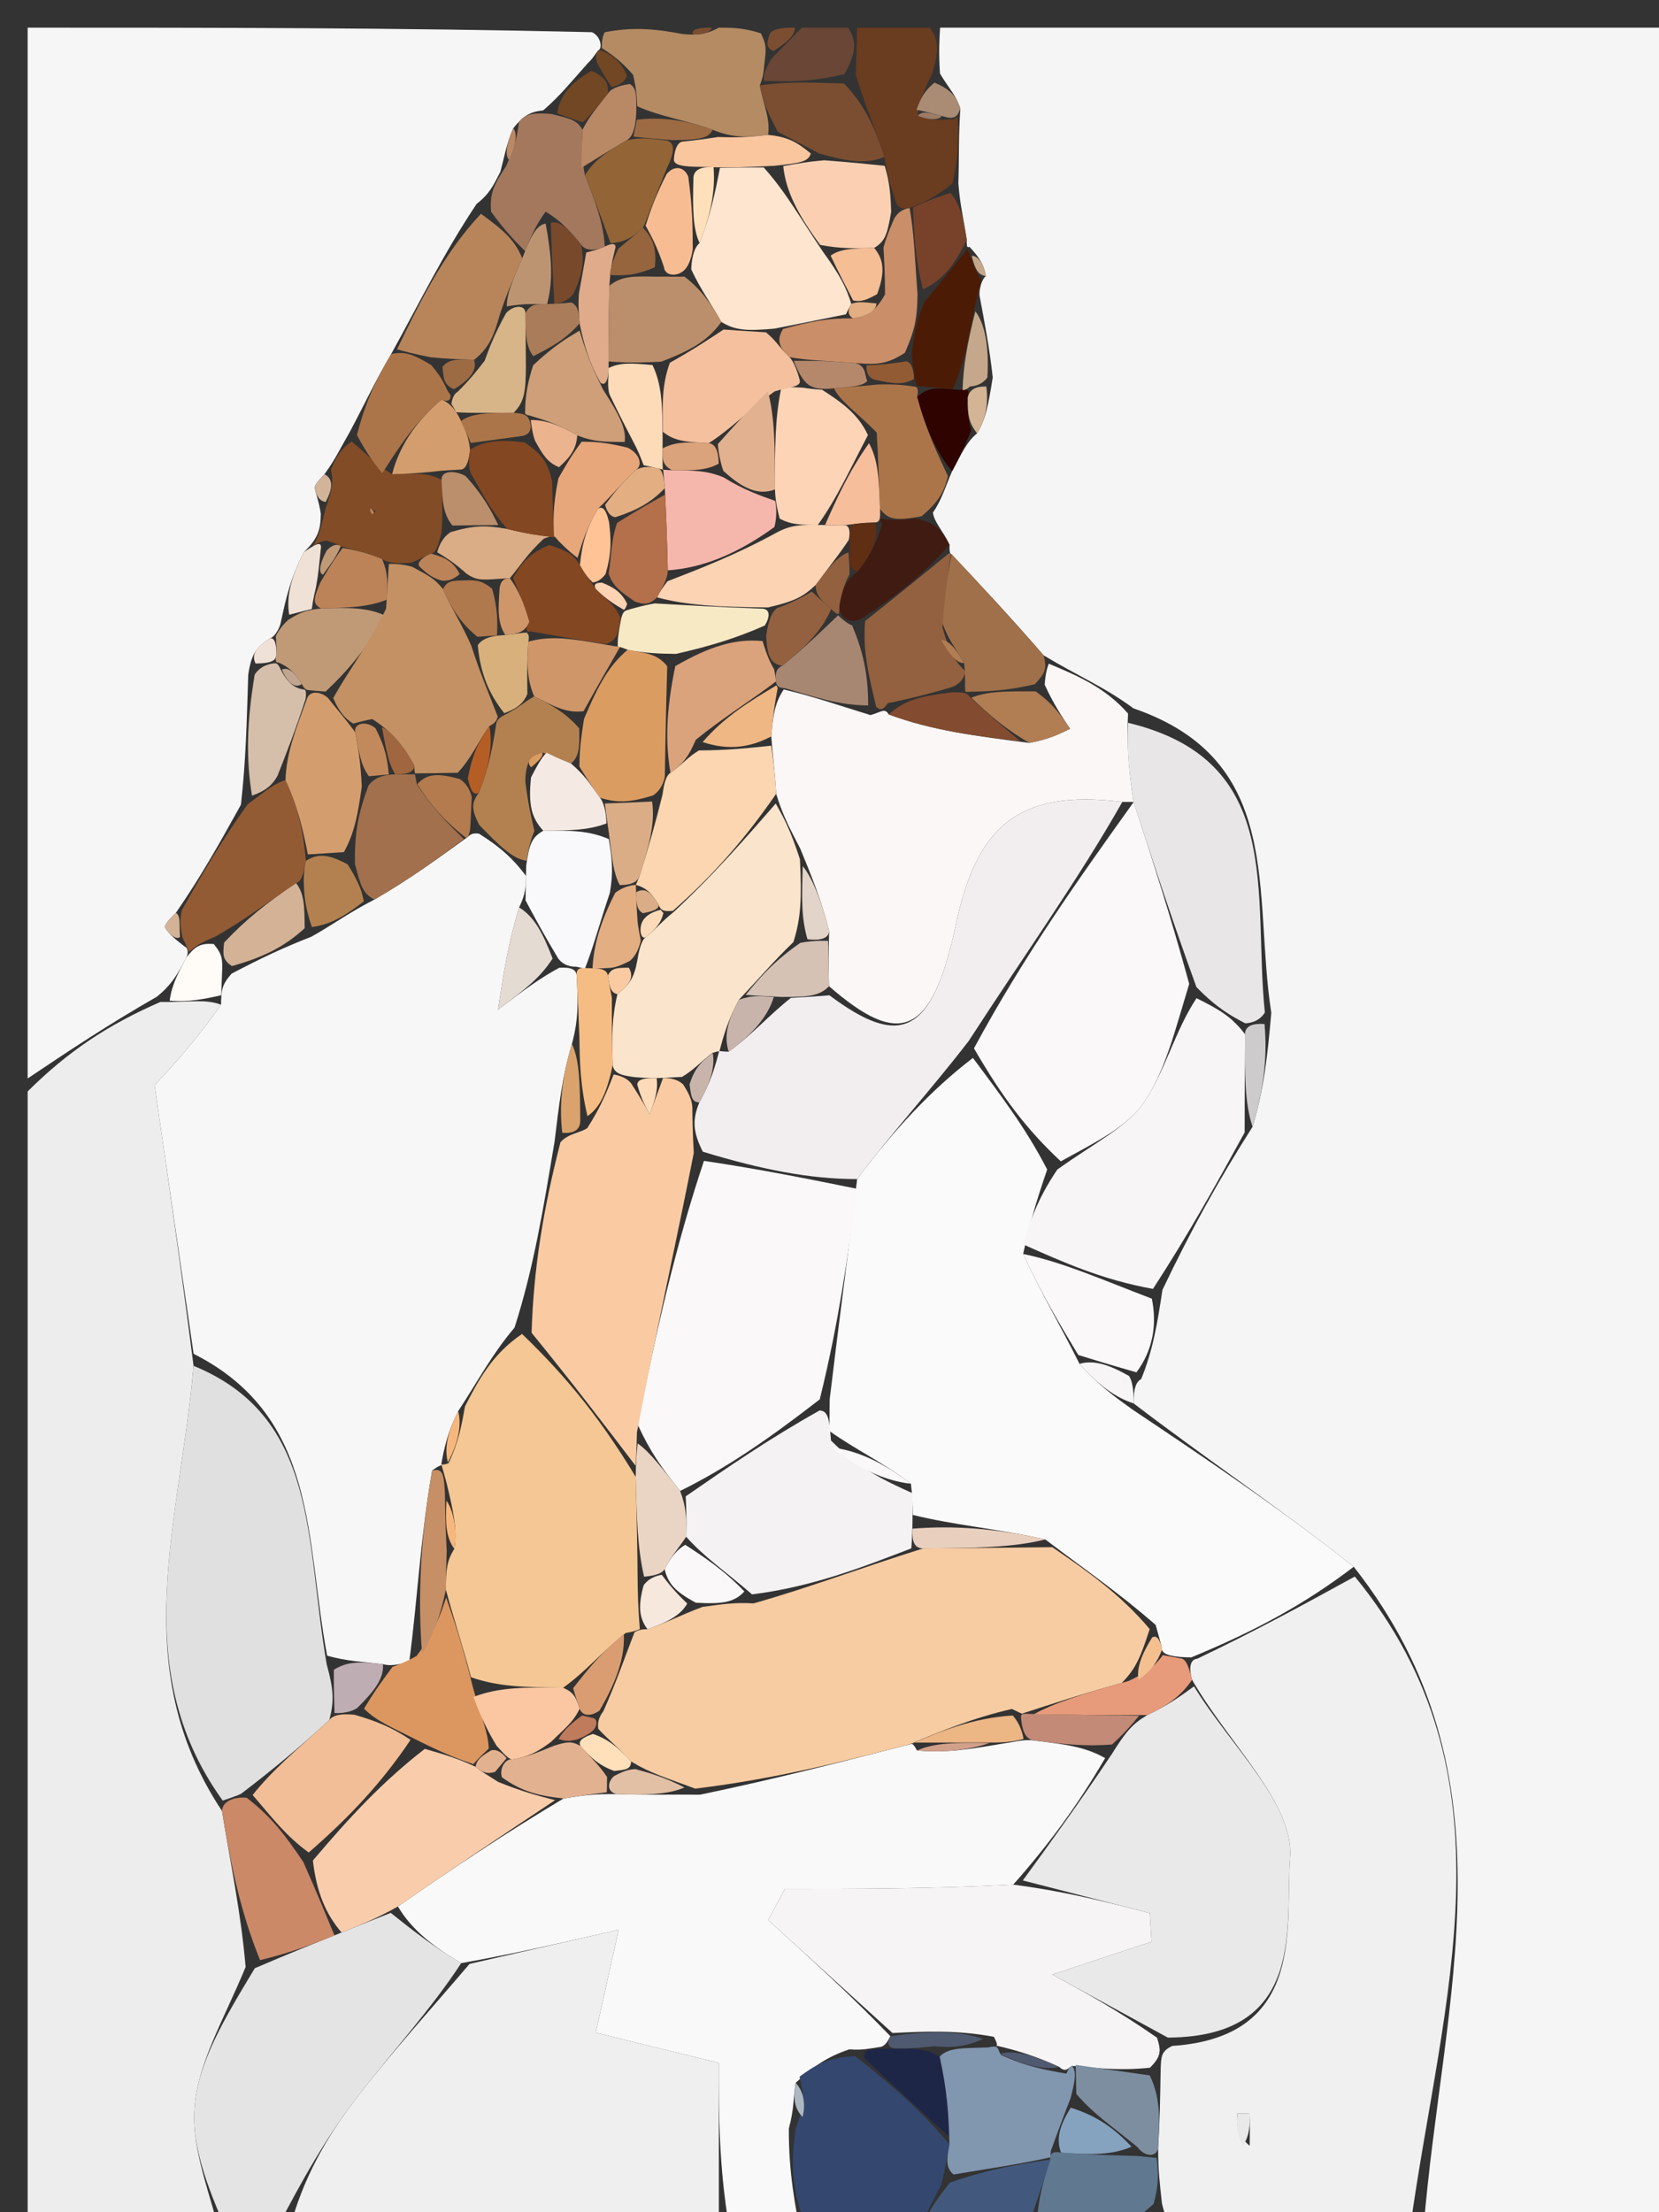 <svg version="1.1" id="Layer_1" xmlns="http://www.w3.org/2000/svg" xmlns:xlink="http://www.w3.org/1999/xlink" x="0px" y="0px"
	 width="100%" viewBox="0 0 60 80" enable-background="new 0 0 60 80" xml:space="preserve">
<rect x="0" y="0" width="60" height="80" fill="#333333" stroke="none"/>
<path fill="#F5F5F5" opacity="1" stroke="none" 
	d="
M34,1 
	C42.963,1 51.927,1 60.945,1 
	C60.945,27.667 60.945,54.333 60.941,81 
	C57.949,81 54.961,81 51.487,80.571 
	C52.149,72.275 54.951,64.265 48.96,56.658 
	C46.281,54.537 43.64,52.769 40.999,50.751 
	C41,50.502 41,50.002 41.272,49.871 
	C41.697,48.826 41.849,47.912 42.042,46.644 
	C43.061,44.512 44.037,42.733 45.3,40.747 
	C45.713,39.375 45.84,38.209 45.978,36.624 
	C45.304,32.31 46.487,27.504 40.99,25.615 
	C39.968,24.854 38.948,24.427 37.744,23.699 
	C36.51,22.276 35.462,21.155 34.392,20.03 
	C34.371,20.025 34.335,19.998 34.342,19.703 
	C34.07,19.145 33.79,18.883 33.74,18.54 
	C34.074,18.045 34.178,17.631 34.435,17.039 
	C34.766,16.429 34.946,15.996 35.335,15.672 
	C35.651,15.178 35.757,14.574 35.904,13.647 
	C35.778,12.509 35.611,11.694 35.427,10.689 
	C35.409,10.5 35.485,10.127 35.653,9.984 
	C35.588,9.538 35.354,9.235 35.063,8.928 
	C35.007,8.923 34.96,9.027 34.963,8.674 
	C34.844,7.873 34.721,7.423 34.661,6.632 
	C34.693,5.594 34.663,4.898 34.733,3.932 
	C34.579,3.439 34.325,3.216 33.995,2.657 
	C33.946,1.88 33.973,1.44 34,1 
M44.484,48.582 
	C44.484,48.582 44.423,48.478 44.484,48.582 
z"/>
<path fill="#F6F6F6" opacity="1" stroke="none" 
	d="
M1,39 
	C1,26.428 1,13.856 1,1 
	C7.685,1 14.373,1 21.408,1.164 
	C21.754,1.328 21.764,1.737 21.669,1.796 
	C21.575,1.855 21.495,2.064 21.262,2.281 
	C20.636,2.986 20.244,3.474 19.648,3.99 
	C19.154,4.048 18.927,4.184 18.561,4.64 
	C18.307,5.233 18.255,5.615 18.097,6.212 
	C17.84,6.71 17.711,7.002 17.235,7.377 
	C16.032,9.179 15.195,10.906 14.148,12.802 
	C13.569,13.781 13.201,14.591 12.641,15.637 
	C12.288,16.243 12.128,16.614 11.734,17.149 
	C11.46,17.433 11.366,17.562 11.386,17.669 
	C11.43,17.898 11.532,18.115 11.603,18.581 
	C11.595,19.164 11.5,19.474 10.993,19.964 
	C10.513,20.884 10.351,21.595 10.16,22.487 
	C10.132,22.667 9.976,22.998 9.755,23.099 
	C9.261,23.402 9.086,23.668 8.978,24.399 
	C8.922,26.131 8.896,27.462 8.714,29.1 
	C7.9,30.572 7.241,31.736 6.361,33.011 
	C6.08,33.271 5.926,33.483 5.976,33.56 
	C6.139,33.804 6.377,33.998 6.678,34.229 
	C6.771,34.246 6.839,34.421 6.742,34.623 
	C6.431,35.216 6.216,35.607 5.668,36.047 
	C3.889,37.064 2.445,38.032 1,39 
z"/>
<path fill="#EEEDED" opacity="1" stroke="none" 
	d="
M1,39.469 
	C2.445,38.032 3.889,37.064 5.801,36.234 
	C6.846,36.246 7.424,36.119 7.994,36.332 
	C7.067,37.66 6.146,38.649 5.591,39.244 
	C6.088,42.663 6.545,45.81 7,49.392 
	C6.529,54.979 4.545,60.236 8.028,65.488 
	C8.359,67.522 8.716,69.182 8.883,71.133 
	C8.107,73.016 7.161,74.581 7.035,76.209 
	C6.915,77.772 7.644,79.4 8,81 
	C5.688,81 3.375,81 1,81 
	C1,67.312 1,53.625 1,39.469 
z"/>
<path fill="#FAF9FA" opacity="1" stroke="none" 
	d="
M29,81 
	C28.25,81 27.5,81 26.374,80.564 
	C25.998,78.331 25.998,76.534 25.998,74.6 
	C24.203,74.16 22.853,73.829 21.545,73.508 
	C21.841,72.182 22.051,71.239 22.376,69.784 
	C20.161,70.292 18.571,70.656 16.68,70.993 
	C15.63,70.369 14.881,69.772 14.392,68.944 
	C16.459,67.508 18.267,66.303 20.384,65.037 
	C21.111,64.921 21.528,64.867 22.315,64.882 
	C23.432,64.92 24.179,64.889 25.317,64.901 
	C28.108,64.32 30.509,63.697 32.942,63.071 
	C32.974,63.068 33.013,63.017 33.165,63.303 
	C34.274,63.409 35.231,63.229 36.399,63.031 
	C36.611,63.014 37.016,62.887 37.385,62.941 
	C38.492,63.077 39.231,63.159 39.969,63.577 
	C38.976,65.275 37.984,66.639 36.645,68.154 
	C33.662,68.306 31.025,68.306 28.389,68.306 
	C28.186,68.683 27.984,69.059 27.782,69.436 
	C29.281,70.797 30.78,72.158 32.202,73.635 
	C32.125,73.752 32.04,74.017 31.787,74.031 
	C31.373,74.092 31.212,74.141 30.71,74.112 
	C29.885,74.39 29.4,74.745 28.775,75.324 
	C28.682,75.891 28.728,76.235 28.529,76.977 
	C28.522,78.585 28.761,79.792 29,81 
z"/>
<path fill="#F0F0F1" opacity="1" stroke="none" 
	d="
M48.999,57.012 
	C54.951,64.265 52.149,72.275 51,80.571 
	C48.3,81 45.6,81 42.608,80.762 
	C42.229,80.356 42.142,80.186 42.024,79.685 
	C41.939,78.914 41.884,78.475 41.887,77.671 
	C41.952,76.571 41.959,75.835 41.977,74.822 
	C41.994,74.36 42.001,74.175 42.397,73.986 
	C47.309,73.657 46.464,69.523 46.658,67.194 
	C46.822,65.234 44.439,63.061 43.113,60.745 
	C43.043,60.508 42.952,60.022 43.308,59.98 
	C45.442,58.963 47.22,57.987 48.999,57.012 
M45.197,77.597 
	C45.202,77.21 45.209,76.823 45.19,76.438 
	C45.19,76.428 44.75,76.422 44.749,76.433 
	C44.72,76.818 44.718,77.205 45.197,77.597 
z"/>
<path fill="#EFEFF0" opacity="1" stroke="none" 
	d="
M16.981,71.02 
	C18.571,70.656 20.161,70.292 22.376,69.784 
	C22.051,71.239 21.841,72.182 21.545,73.508 
	C22.853,73.829 24.203,74.16 25.998,74.6 
	C25.998,76.534 25.998,78.331 25.999,80.564 
	C20.978,81 15.956,81 10.473,80.61 
	C10.95,78.786 11.807,77.29 12.846,75.934 
	C14.146,74.236 15.596,72.653 16.981,71.02 
z"/>
<path fill="#E4E4E5" opacity="1" stroke="none" 
	d="
M16.68,70.993 
	C15.596,72.653 14.146,74.236 12.846,75.934 
	C11.807,77.29 10.95,78.786 10.006,80.61 
	C9.556,81 9.111,81 8.333,81 
	C7.644,79.4 6.915,77.772 7.035,76.209 
	C7.161,74.581 8.107,73.016 9.216,71.176 
	C10.525,70.615 11.311,70.303 12.352,69.885 
	C13.115,69.577 13.623,69.376 14.132,69.175 
	C14.881,69.772 15.63,70.369 16.68,70.993 
z"/>
<path fill="#34476E" opacity="1" stroke="none" 
	d="
M28.915,75.099 
	C29.4,74.745 29.885,74.39 30.93,74.356 
	C32.45,75.555 33.41,76.433 34.338,77.543 
	C34.239,78.083 34.195,78.394 34.043,79.002 
	C33.607,79.864 33.303,80.432 33,81 
	C31.933,81 30.867,81 29.4,81 
	C28.761,79.792 28.522,78.585 28.78,76.957 
	C29.156,76.058 29.036,75.579 28.915,75.099 
z"/>
<path fill="#6A3C20" opacity="1" stroke="none" 
	d="
M34.633,4.203 
	C34.663,4.898 34.693,5.594 34.448,6.637 
	C33.789,7.157 33.407,7.329 32.897,7.524 
	C32.769,7.546 32.513,7.592 32.41,7.331 
	C32.203,6.713 32.1,6.354 31.985,5.676 
	C31.627,4.583 31.281,3.809 30.951,2.696 
	C30.978,1.904 30.989,1.452 31,1 
	C31.75,1 32.5,1 33.625,1 
	C33.973,1.44 33.946,1.88 33.721,2.65 
	C33.397,3.31 33.271,3.64 33.191,4.184 
	C33.612,4.365 33.986,4.332 34.444,4.317 
	C34.527,4.335 34.633,4.203 34.633,4.203 
z"/>
<path fill="#B48B63" opacity="1" stroke="none" 
	d="
M21.764,1.737 
	C21.764,1.737 21.754,1.328 21.877,1.164 
	C22.75,1 23.5,1 24.671,1.229 
	C25.394,1.306 25.697,1.153 26,1 
	C26.444,1 26.889,1 27.517,1.204 
	C27.707,1.576 27.713,1.744 27.662,2.162 
	C27.612,2.582 27.619,2.753 27.478,3.087 
	C27.598,3.755 27.864,4.259 27.78,4.88 
	C26.941,4.983 26.452,4.969 25.774,4.693 
	C24.746,4.329 23.907,4.227 23.048,3.844 
	C23.019,3.374 23.008,3.187 22.897,2.707 
	C22.451,2.19 22.108,1.963 21.764,1.737 
z"/>
<path fill="#617891" opacity="1" stroke="none" 
	d="
M41.829,78.035 
	C41.884,78.475 41.939,78.914 41.72,79.703 
	C40.965,80.369 40.482,80.684 40,81 
	C39.25,81 38.5,81 37.494,80.711 
	C37.49,79.647 37.743,78.871 37.993,78.014 
	C37.99,77.934 38.008,77.775 38.372,77.845 
	C39.476,77.927 40.215,77.938 41.173,77.969 
	C41.392,77.989 41.829,78.035 41.829,78.035 
z"/>
<path fill="#42597D" opacity="1" stroke="none" 
	d="
M37.995,78.095 
	C37.743,78.871 37.49,79.647 37.119,80.711 
	C35.933,81 34.867,81 33.4,81 
	C33.303,80.432 33.607,79.864 34.354,78.93 
	C35.864,78.407 36.93,78.251 37.995,78.095 
z"/>
<path fill="#694635" opacity="1" stroke="none" 
	d="
M27.625,2.923 
	C27.619,2.753 27.612,2.582 27.928,2.09 
	C28.5,1.512 28.75,1.256 29,1 
	C29.444,1 29.889,1 30.667,1 
	C30.989,1.452 30.978,1.904 30.542,2.682 
	C29.286,2.979 28.456,2.951 27.625,2.923 
z"/>
<path fill="#8196AF" opacity="1" stroke="none" 
	d="
M40.333,81 
	C40.482,80.684 40.965,80.369 41.751,80.035 
	C42.142,80.186 42.229,80.356 42.158,80.762 
	C41.556,81 41.111,81 40.333,81 
z"/>
<path fill="#7B4E31" opacity="1" stroke="none" 
	d="
M25.75,1 
	C25.697,1.153 25.394,1.306 25.046,1.229 
	C25,1 25.5,1 25.75,1 
z"/>
<path fill="#7B4E31" opacity="1" stroke="none" 
	d="
M28.75,1 
	C28.75,1.256 28.5,1.512 27.985,1.84 
	C27.713,1.744 27.707,1.576 27.85,1.204 
	C28,1 28.5,1 28.75,1 
z"/>
<path fill="#FBFAFA" opacity="1" stroke="none" 
	d="
M48.96,56.658 
	C47.22,57.987 45.442,58.963 43.084,59.936 
	C42.505,59.933 42.055,59.856 42.026,59.657 
	C41.997,59.458 41.882,59.072 41.796,58.763 
	C40.493,57.62 39.275,56.785 37.804,55.67 
	C36.038,55.275 34.526,55.159 33.011,54.783 
	C33.005,54.347 33.003,54.173 32.945,53.655 
	C31.926,52.875 30.964,52.437 30,51.751 
	C29.999,51.501 29.998,51.003 30.007,50.6 
	C30.342,47.794 30.668,45.392 31,42.639 
	C32.336,40.855 33.666,39.423 35.187,38.257 
	C36.251,39.682 37.125,40.841 37.873,42.293 
	C37.498,43.391 37.25,44.195 37.004,45.347 
	C37.67,46.797 38.334,47.899 39.042,49.32 
	C39.724,50.093 40.361,50.547 40.999,51.001 
	C43.64,52.769 46.281,54.537 48.96,56.658 
z"/>
<path fill="#FAF7F6" opacity="1" stroke="none" 
	d="
M37.929,24 
	C38.948,24.427 39.968,24.854 40.797,25.804 
	C40.738,27.219 40.868,28.111 40.999,29.002 
	C41,29 41.002,29.001 40.59,29 
	C36.74,28.511 35.301,29.991 34.57,33.437 
	C33.702,37.526 32.509,37.866 29.984,35.665 
	C29.964,34.9 29.957,34.462 29.988,33.681 
	C29.701,32.54 29.375,31.743 28.947,30.699 
	C28.582,29.987 28.319,29.523 28.071,28.707 
	C28.022,27.892 27.958,27.428 27.893,26.631 
	C27.957,25.857 28.024,25.416 28.345,24.933 
	C29.464,25.198 30.328,25.506 31.481,25.86 
	C31.883,25.748 31.995,25.589 32.142,25.837 
	C33.753,26.431 35.33,26.618 37.224,26.866 
	C37.928,26.736 38.314,26.545 38.701,26.355 
	C38.404,25.911 38.107,25.468 37.783,24.762 
	C37.813,24.333 37.871,24.166 37.929,24 
z"/>
<path fill="#F7F5F6" opacity="1" stroke="none" 
	d="
M37.001,44.999 
	C37.25,44.195 37.498,43.391 38.24,42.293 
	C39.634,41.296 40.771,40.753 41.38,39.853 
	C42.149,38.715 42.488,37.286 43.273,36.098 
	C44.032,36.476 44.533,36.74 45.026,37.399 
	C45.017,38.848 45.016,39.9 45.014,40.953 
	C44.037,42.733 43.061,44.512 41.699,46.61 
	C39.877,46.285 38.439,45.642 37.001,44.999 
z"/>
<path fill="#E9E6E7" opacity="1" stroke="none" 
	d="
M45.033,37.004 
	C44.533,36.74 44.032,36.476 43.27,35.695 
	C42.337,33.119 41.667,31.061 40.998,29.003 
	C40.868,28.111 40.738,27.219 40.8,26.139 
	C46.487,27.504 45.304,32.31 45.745,36.613 
	C45.5,37.02 45.033,37.004 45.033,37.004 
z"/>
<path fill="#FAF8F9" opacity="1" stroke="none" 
	d="
M37.004,45.347 
	C38.439,45.642 39.877,46.285 41.658,46.963 
	C41.849,47.912 41.697,48.826 41.102,49.628 
	C40.106,49.344 39.552,49.172 38.997,49 
	C38.334,47.899 37.67,46.797 37.004,45.347 
z"/>
<path fill="#9F7049" opacity="1" stroke="none" 
	d="
M37.744,23.699 
	C37.871,24.166 37.813,24.333 37.43,24.741 
	C36.397,24.992 35.689,25.001 34.963,25.021 
	C34.944,25.032 34.9,25.037 34.902,24.846 
	C34.904,24.656 34.906,24.274 34.867,23.976 
	C34.549,23.405 34.27,23.131 34.035,22.384 
	C34.19,21.286 34.302,20.66 34.414,20.034 
	C35.462,21.155 36.51,22.276 37.744,23.699 
z"/>
<path fill="#93613F" opacity="1" stroke="none" 
	d="
M34.392,20.03 
	C34.302,20.66 34.19,21.286 34.084,22.677 
	C34.361,23.719 34.634,23.996 34.906,24.274 
	C34.906,24.274 34.904,24.656 34.433,24.846 
	C33.344,25.168 32.726,25.299 32.108,25.43 
	C31.995,25.589 31.883,25.748 31.687,25.558 
	C31.402,24.364 31.2,23.518 31.288,22.459 
	C32.496,21.496 33.415,20.747 34.335,19.998 
	C34.335,19.998 34.371,20.025 34.392,20.03 
z"/>
<path fill="#AC7549" opacity="1" stroke="none" 
	d="
M34.283,17.216 
	C34.178,17.631 34.074,18.045 33.329,18.671 
	C32.407,18.84 32.125,18.798 31.826,18.403 
	C31.788,17.346 31.767,16.641 31.707,15.645 
	C31.022,14.934 30.376,14.514 30.163,14.041 
	C30.888,13.976 31.178,13.965 31.727,13.905 
	C32.333,13.888 32.68,13.92 33.079,13.981 
	C33.13,14.008 33.24,13.967 33.173,14.352 
	C33.499,15.563 33.891,16.39 34.283,17.216 
z"/>
<path fill="#4C1B06" opacity="1" stroke="none" 
	d="
M35.485,10.127 
	C35.485,10.127 35.409,10.5 35.258,11.069 
	C34.972,12.453 34.838,13.269 34.459,14.071 
	C33.89,14.022 33.565,13.992 33.24,13.967 
	C33.24,13.967 33.13,14.008 33.1,13.737 
	C33.07,13.466 32.96,12.989 32.986,12.671 
	C33.091,11.934 33.17,11.516 33.447,10.905 
	C34.082,10.149 34.521,9.588 34.96,9.027 
	C34.96,9.027 35.007,8.923 35.085,9.248 
	C35.27,9.757 35.378,9.942 35.485,10.127 
z"/>
<path fill="#78422A" opacity="1" stroke="none" 
	d="
M34.963,8.674 
	C34.521,9.588 34.082,10.149 33.38,10.461 
	C33.086,9.307 33.055,8.405 33.025,7.502 
	C33.407,7.329 33.789,7.157 34.385,6.979 
	C34.721,7.423 34.844,7.873 34.963,8.674 
z"/>
<path fill="#3F1B11" opacity="1" stroke="none" 
	d="
M31.842,18.756 
	C32.125,18.798 32.407,18.84 33.1,18.752 
	C33.79,18.883 34.07,19.145 34.342,19.703 
	C33.415,20.747 32.496,21.496 31.107,22.402 
	C30.636,22.559 30.36,22.299 30.357,21.894 
	C30.477,21.248 30.6,21.008 31.012,20.673 
	C31.526,20.041 31.752,19.503 31.905,18.938 
	C31.832,18.911 31.842,18.756 31.842,18.756 
z"/>
<path fill="#CDCBCC" opacity="1" stroke="none" 
	d="
M45.026,37.399 
	C45.033,37.004 45.5,37.02 45.733,37.031 
	C45.84,38.209 45.713,39.375 45.3,40.747 
	C45.016,39.9 45.017,38.848 45.026,37.399 
z"/>
<path fill="#F7F5F6" opacity="1" stroke="none" 
	d="
M39.042,49.32 
	C39.552,49.172 40.106,49.344 40.83,49.758 
	C41,50.002 41,50.502 40.999,50.751 
	C40.361,50.547 39.724,50.093 39.042,49.32 
z"/>
<path fill="#2F0300" opacity="1" stroke="none" 
	d="
M33.173,14.352 
	C33.565,13.992 33.89,14.022 34.569,14.092 
	C34.924,14.127 35.087,13.973 35.001,14.372 
	C34.985,15.036 35.055,15.299 35.125,15.562 
	C34.946,15.996 34.766,16.429 34.435,17.039 
	C33.891,16.39 33.499,15.563 33.173,14.352 
z"/>
<path fill="#C5A88B" opacity="1" stroke="none" 
	d="
M34.813,14.106 
	C34.838,13.269 34.972,12.453 35.275,11.258 
	C35.611,11.694 35.778,12.509 35.71,13.652 
	C35.475,13.98 35.087,13.973 35.087,13.973 
	C35.087,13.973 34.924,14.127 34.813,14.106 
z"/>
<path fill="#A98C73" opacity="1" stroke="none" 
	d="
M34.733,3.932 
	C34.633,4.203 34.527,4.335 34.144,4.216 
	C33.556,4.055 33.351,4.012 33.145,3.97 
	C33.271,3.64 33.397,3.31 33.797,2.987 
	C34.325,3.216 34.579,3.439 34.733,3.932 
z"/>
<path fill="#D3B494" opacity="1" stroke="none" 
	d="
M35.001,14.372 
	C35.087,13.973 35.475,13.98 35.669,13.975 
	C35.757,14.574 35.651,15.178 35.335,15.672 
	C35.055,15.299 34.985,15.036 35.001,14.372 
z"/>
<path fill="#C5A88B" opacity="1" stroke="none" 
	d="
M35.653,9.984 
	C35.378,9.942 35.27,9.757 35.142,9.252 
	C35.354,9.235 35.588,9.538 35.653,9.984 
z"/>
<path fill="#F7F5F6" opacity="1" stroke="none" 
	d="
M44.453,48.53 
	C44.423,48.478 44.484,48.582 44.453,48.53 
z"/>
<path fill="#935B34" opacity="1" stroke="none" 
	d="
M6.582,32.901 
	C7.241,31.736 7.9,30.572 8.959,29.08 
	C9.649,28.584 9.874,28.352 10.325,28.21 
	C10.789,29.209 10.962,30.054 11.065,31.129 
	C10.996,31.359 10.985,31.84 10.709,31.939 
	C9.674,32.631 8.915,33.225 7.783,33.874 
	C7.22,34.093 7.029,34.257 6.839,34.421 
	C6.839,34.421 6.771,34.246 6.601,33.901 
	C6.481,33.338 6.531,33.119 6.582,32.901 
z"/>
<path fill="#B8855B" opacity="1" stroke="none" 
	d="
M14.359,12.633 
	C15.195,10.906 16.032,9.179 17.394,7.731 
	C18.279,8.369 18.638,8.728 18.887,9.342 
	C18.552,10.107 18.328,10.618 18.075,11.38 
	C17.874,12.103 17.702,12.572 17.145,13.014 
	C16.502,12.985 16.244,12.984 15.574,12.92 
	C14.894,12.782 14.626,12.707 14.359,12.633 
z"/>
<path fill="#824C26" opacity="1" stroke="none" 
	d="
M11.311,19.754 
	C11.5,19.474 11.595,19.164 11.77,18.398 
	C12.046,17.643 12.054,17.315 11.967,16.985 
	C12.128,16.614 12.288,16.243 12.718,15.967 
	C13.266,16.412 13.545,16.763 14.181,17.149 
	C15.01,17.13 15.481,17.077 15.969,17.355 
	C16.002,18.129 16.016,18.572 15.968,19.253 
	C15.906,19.491 15.814,19.973 15.602,20.024 
	C15.391,20.075 15.04,20.332 14.796,20.354 
	C14.553,20.376 14.063,20.393 13.817,20.213 
	C13.179,19.96 12.786,19.887 12.322,19.754 
	C12.25,19.694 12.073,19.633 11.867,19.565 
	C11.66,19.496 11.311,19.754 11.311,19.754 
M13.592,18.505 
	C13.592,18.505 13.378,18.371 13.378,18.371 
	C13.378,18.371 13.403,18.648 13.592,18.505 
z"/>
<path fill="#A3785D" opacity="1" stroke="none" 
	d="
M18.997,9.087 
	C18.638,8.728 18.279,8.369 17.761,7.656 
	C17.711,7.002 17.84,6.71 18.306,6.005 
	C18.669,5.197 18.717,4.813 18.764,4.429 
	C18.927,4.184 19.154,4.048 19.95,4.124 
	C20.664,4.294 20.875,4.357 21.066,4.692 
	C21.039,5.333 21.032,5.702 21.154,6.339 
	C21.551,7.339 21.819,8.072 21.875,8.915 
	C21.664,9.025 21.203,9.129 21.025,8.854 
	C20.538,8.263 20.229,7.949 19.734,7.656 
	C19.365,8.147 19.181,8.617 18.997,9.087 
z"/>
<path fill="#C09976" opacity="1" stroke="none" 
	d="
M9.976,22.998 
	C9.976,22.998 10.132,22.667 10.431,22.411 
	C10.913,22.111 11.095,22.067 11.613,22.003 
	C12.623,21.972 13.298,21.96 13.952,22.272 
	C13.278,23.404 12.625,24.212 11.776,25.009 
	C11.581,24.998 11.191,24.963 11.146,24.955 
	C11.102,24.948 11.012,24.938 10.916,24.739 
	C10.643,24.295 10.417,24.111 10.091,23.968 
	C10.041,23.947 9.941,23.988 9.98,23.741 
	C10.018,23.495 9.976,22.998 9.976,22.998 
z"/>
<path fill="#D6BFAA" opacity="1" stroke="none" 
	d="
M10.035,28.056 
	C9.874,28.352 9.649,28.584 9.114,28.774 
	C8.896,27.462 8.922,26.131 9.212,24.394 
	C9.475,23.989 9.941,23.988 9.941,23.988 
	C9.941,23.988 10.041,23.947 10.144,24.196 
	C10.421,24.733 10.677,24.898 11.012,24.938 
	C11.012,24.938 11.102,24.948 11.052,25.276 
	C10.679,26.422 10.357,27.239 10.035,28.056 
z"/>
<path fill="#AC7549" opacity="1" stroke="none" 
	d="
M13.824,17.114 
	C13.545,16.763 13.266,16.412 12.91,15.732 
	C13.201,14.591 13.569,13.781 14.148,12.802 
	C14.626,12.707 14.894,12.782 15.591,13.198 
	C16.041,13.724 16.062,13.908 16.218,14.187 
	C16.352,14.282 16.327,14.61 15.979,14.45 
	C15.029,15.231 14.427,16.173 13.824,17.114 
z"/>
<path fill="#FFFBF6" opacity="1" stroke="none" 
	d="
M6.742,34.623 
	C7.029,34.257 7.22,34.093 7.734,34.14 
	C8.053,34.531 8.049,34.711 8.032,35.166 
	C8.012,35.625 8.007,35.808 8.001,35.992 
	C7.424,36.119 6.846,36.246 6.136,36.185 
	C6.216,35.607 6.431,35.216 6.742,34.623 
z"/>
<path fill="#724724" opacity="1" stroke="none" 
	d="
M21.086,4.421 
	C20.875,4.357 20.664,4.294 20.152,4.096 
	C20.244,3.474 20.636,2.986 21.4,2.563 
	C21.888,2.801 22.005,2.974 21.988,3.386 
	C21.597,3.891 21.342,4.156 21.086,4.421 
z"/>
<path fill="#F0E1D6" opacity="1" stroke="none" 
	d="
M11.278,22.023 
	C11.095,22.067 10.913,22.111 10.459,22.231 
	C10.351,21.595 10.513,20.884 10.993,19.964 
	C11.311,19.754 11.66,19.496 11.603,19.847 
	C11.535,20.452 11.525,20.705 11.431,21.22 
	C11.325,21.662 11.301,21.842 11.278,22.023 
z"/>
<path fill="#D1B499" opacity="1" stroke="none" 
	d="
M11.734,17.149 
	C12.054,17.315 12.046,17.643 11.777,18.153 
	C11.532,18.115 11.43,17.898 11.386,17.669 
	C11.366,17.562 11.46,17.433 11.734,17.149 
z"/>
<path fill="#B98865" opacity="1" stroke="none" 
	d="
M18.561,4.64 
	C18.717,4.813 18.669,5.197 18.413,5.789 
	C18.255,5.615 18.307,5.233 18.561,4.64 
z"/>
<path fill="#724724" opacity="1" stroke="none" 
	d="
M21.669,1.796 
	C22.108,1.963 22.451,2.19 22.678,2.744 
	C22.56,3.073 22.122,3.147 22.122,3.147 
	C22.005,2.974 21.888,2.801 21.633,2.346 
	C21.495,2.064 21.575,1.855 21.669,1.796 
z"/>
<path fill="#F0E1D6" opacity="1" stroke="none" 
	d="
M9.98,23.741 
	C9.941,23.988 9.475,23.989 9.241,23.994 
	C9.086,23.668 9.261,23.402 9.755,23.099 
	C9.976,22.998 10.018,23.495 9.98,23.741 
z"/>
<path fill="#D4B296" opacity="1" stroke="none" 
	d="
M6.361,33.011 
	C6.531,33.119 6.481,33.338 6.508,33.884 
	C6.377,33.998 6.139,33.804 5.976,33.56 
	C5.926,33.483 6.08,33.271 6.361,33.011 
z"/>
<path fill="#F8F7F7" opacity="1" stroke="none" 
	d="
M7.994,36.332 
	C8.007,35.808 8.012,35.625 8.374,35.211 
	C9.49,34.625 10.25,34.269 11.27,33.87 
	C12.072,33.417 12.615,33.007 13.538,32.532 
	C14.872,31.76 15.825,31.051 16.862,30.306 
	C16.946,30.269 17.008,30.095 17.323,30.148 
	C18.106,30.637 18.575,31.072 19.028,31.681 
	C19.014,32.09 19.012,32.324 18.775,32.815 
	C18.389,34.07 18.235,35.066 18.011,36.513 
	C19.014,35.758 19.519,35.379 20.227,34.996 
	C20.429,34.993 20.833,34.958 20.856,35.275 
	C20.903,36.221 20.929,36.851 20.685,37.748 
	C20.318,38.99 20.22,39.965 20.056,41.285 
	C19.645,43.744 19.299,45.856 18.609,48.01 
	C17.782,48.987 17.3,49.921 16.57,51.031 
	C16.191,51.788 16.06,52.369 15.955,52.979 
	C15.979,53.007 15.955,52.936 15.628,53.18 
	C15.202,55.617 15.103,57.81 14.803,60.075 
	C14.602,60.146 14.196,60.278 13.852,60.182 
	C13.035,60.082 12.562,60.077 11.832,59.876 
	C11.036,55.686 11.536,51.249 7.002,48.958 
	C6.545,45.81 6.088,42.663 5.591,39.244 
	C6.146,38.649 7.067,37.66 7.994,36.332 
z"/>
<path fill="#E1E0E0" opacity="1" stroke="none" 
	d="
M7,49.392 
	C11.536,51.249 11.036,55.686 11.816,60.188 
	C12.072,61.114 12.085,61.531 11.911,62.199 
	C10.794,63.222 9.863,63.996 8.718,64.869 
	C8.504,64.97 8.054,65.114 8.054,65.114 
	C4.545,60.236 6.529,54.979 7,49.392 
z"/>
<path fill="#CB8968" opacity="1" stroke="none" 
	d="
M8.028,65.488 
	C8.054,65.114 8.504,64.97 8.923,65.012 
	C9.835,65.719 10.327,66.384 10.971,67.337 
	C11.447,68.415 11.772,69.203 12.098,69.992 
	C11.311,70.303 10.525,70.615 9.405,70.884 
	C8.716,69.182 8.359,67.522 8.028,65.488 
z"/>
<path fill="#F7CCA2" opacity="1" stroke="none" 
	d="
M38.057,55.95 
	C39.275,56.785 40.493,57.62 41.58,58.911 
	C41.274,59.851 41.1,60.336 40.566,60.861 
	C39.13,61.258 38.053,61.616 36.958,61.97 
	C36.939,61.966 36.904,61.946 36.599,61.801 
	C35.165,62.13 34.038,62.602 32.91,63.074 
	C30.509,63.697 28.108,64.32 25.145,64.682 
	C24.051,64.273 23.518,64.124 22.825,63.7 
	C22.328,63.162 21.99,62.9 21.638,62.52 
	C21.624,62.402 21.597,62.166 21.816,61.893 
	C22.317,60.77 22.6,59.918 22.947,59.028 
	C23.011,58.989 23.14,58.912 23.416,58.918 
	C24.161,58.661 24.629,58.399 25.413,58.108 
	C26.145,58.012 26.561,57.944 27.254,57.983 
	C29.34,57.391 31.15,56.692 33.385,55.996 
	C35.225,55.983 36.641,55.967 38.057,55.95 
z"/>
<path fill="#E9E9E9" opacity="1" stroke="none" 
	d="
M43.183,60.982 
	C44.439,63.061 46.822,65.234 46.658,67.194 
	C46.464,69.523 47.309,73.657 42.236,73.685 
	C40.445,72.71 39.204,72.032 38.056,71.405 
	C39.186,71.031 40.416,70.625 41.646,70.218 
	C41.624,69.873 41.603,69.528 41.582,69.183 
	C40.052,68.79 38.522,68.396 36.992,68.002 
	C37.984,66.639 38.976,65.275 40.216,63.423 
	C40.708,62.637 40.952,62.34 41.495,62.021 
	C42.257,61.66 42.72,61.321 43.183,60.982 
z"/>
<path fill="#F6F4F4" opacity="1" stroke="none" 
	d="
M36.645,68.154 
	C38.522,68.396 40.052,68.79 41.582,69.183 
	C41.603,69.528 41.624,69.873 41.646,70.218 
	C40.416,70.625 39.186,71.031 38.056,71.405 
	C39.204,72.032 40.445,72.71 41.846,73.689 
	C42.001,74.175 41.994,74.36 41.593,74.774 
	C40.434,74.893 39.67,74.782 38.78,74.707 
	C38.655,74.741 38.57,74.988 38.309,74.745 
	C37.363,74.313 36.679,74.124 36.018,73.972 
	C36.042,74.01 36.119,73.967 35.944,73.657 
	C34.606,73.405 33.442,73.462 32.279,73.519 
	C30.78,72.158 29.281,70.797 27.782,69.436 
	C27.984,69.059 28.186,68.683 28.389,68.306 
	C31.025,68.306 33.662,68.306 36.645,68.154 
z"/>
<path fill="#F9CDAC" opacity="1" stroke="none" 
	d="
M12.352,69.885 
	C11.772,69.203 11.447,68.415 11.316,67.281 
	C12.674,65.681 13.838,64.426 15.363,63.244 
	C16.189,63.477 16.654,63.637 17.2,63.892 
	C17.436,64.084 17.596,64.169 18.012,64.436 
	C18.865,64.786 19.469,64.942 20.074,65.099 
	C18.267,66.303 16.459,67.508 14.392,68.944 
	C13.623,69.376 13.115,69.577 12.352,69.885 
z"/>
<path fill="#ECB685" opacity="1" stroke="none" 
	d="
M32.942,63.071 
	C34.038,62.602 35.165,62.13 36.628,62.037 
	C36.964,62.417 37.016,62.887 37.016,62.887 
	C37.016,62.887 36.611,63.014 36.001,63.014 
	C34.598,63.015 33.805,63.016 33.013,63.017 
	C33.013,63.017 32.974,63.068 32.942,63.071 
z"/>
<path fill="#1E2647" opacity="1" stroke="none" 
	d="
M34.37,77.311 
	C33.41,76.433 32.45,75.555 31.27,74.433 
	C31.212,74.141 31.373,74.092 32.074,74.089 
	C33,74.088 33.386,74.042 33.985,74.373 
	C34.254,75.603 34.312,76.457 34.37,77.311 
z"/>
<path fill="#E2B18F" opacity="1" stroke="none" 
	d="
M20.384,65.037 
	C19.469,64.942 18.865,64.786 18.152,64.271 
	C18.044,63.913 18.32,63.58 18.517,63.632 
	C19.059,63.537 19.404,63.389 20.019,63.137 
	C20.478,62.99 20.667,62.948 20.997,63.142 
	C21.409,63.611 21.682,63.845 21.955,64.262 
	C21.956,64.446 21.945,64.812 21.945,64.812 
	C21.528,64.867 21.111,64.921 20.384,65.037 
z"/>
<path fill="#4F596F" opacity="1" stroke="none" 
	d="
M33.773,73.997 
	C33.386,74.042 33,74.088 32.326,74.075 
	C32.04,74.017 32.125,73.752 32.202,73.635 
	C33.442,73.462 34.606,73.405 35.557,73.731 
	C34.821,74.076 34.297,74.036 33.773,73.997 
z"/>
<path fill="#C38A77" opacity="1" stroke="none" 
	d="
M37.385,62.941 
	C37.016,62.887 36.964,62.417 36.934,62.181 
	C36.904,61.946 36.939,61.966 37.379,61.984 
	C38.945,62.016 40.071,62.03 41.197,62.044 
	C40.952,62.34 40.708,62.637 40.217,63.087 
	C39.231,63.159 38.492,63.077 37.385,62.941 
z"/>
<path fill="#D1A08B" opacity="1" stroke="none" 
	d="
M33.165,63.303 
	C33.805,63.016 34.598,63.015 35.789,63.032 
	C35.231,63.229 34.274,63.409 33.165,63.303 
z"/>
<path fill="#E1C0A6" opacity="1" stroke="none" 
	d="
M22.315,64.882 
	C21.945,64.812 21.956,64.446 22.212,64.226 
	C22.64,63.997 22.812,63.986 22.984,63.976 
	C23.518,64.124 24.051,64.273 24.755,64.64 
	C24.179,64.889 23.432,64.92 22.315,64.882 
z"/>
<path fill="#ADB7C2" opacity="1" stroke="none" 
	d="
M28.775,75.324 
	C29.036,75.579 29.156,76.058 29.026,76.558 
	C28.728,76.235 28.682,75.891 28.775,75.324 
z"/>
<path fill="#E79B7A" opacity="1" stroke="none" 
	d="
M41.495,62.021 
	C40.071,62.03 38.945,62.016 37.398,61.988 
	C38.053,61.616 39.13,61.258 40.818,60.788 
	C41.638,60.403 41.846,60.13 42.055,59.856 
	C42.055,59.856 42.505,59.933 42.729,59.977 
	C42.952,60.022 43.043,60.508 43.113,60.745 
	C42.72,61.321 42.257,61.66 41.495,62.021 
z"/>
<path fill="#7D8EA0" opacity="1" stroke="none" 
	d="
M38.906,74.672 
	C39.67,74.782 40.434,74.893 41.582,75.051 
	C41.959,75.835 41.952,76.571 41.887,77.671 
	C41.829,78.035 41.392,77.989 41.143,77.651 
	C40.239,76.899 39.584,76.486 38.926,75.722 
	C38.916,75.138 38.911,74.905 38.906,74.672 
z"/>
<path fill="#E9E9E9" opacity="1" stroke="none" 
	d="
M44.955,77.595 
	C44.718,77.205 44.72,76.818 44.749,76.433 
	C44.75,76.422 45.19,76.428 45.19,76.438 
	C45.209,76.823 45.202,77.21 44.955,77.595 
z"/>
<path fill="#8196AF" opacity="1" stroke="none" 
	d="
M38.78,74.707 
	C38.911,74.905 38.916,75.138 38.72,75.87 
	C38.348,76.836 38.178,77.306 38.008,77.775 
	C38.008,77.775 37.99,77.934 37.993,78.014 
	C36.93,78.251 35.864,78.407 34.487,78.635 
	C34.195,78.394 34.239,78.083 34.338,77.543 
	C34.312,76.457 34.254,75.603 33.985,74.373 
	C34.297,74.036 34.821,74.076 35.732,74.041 
	C36.119,73.967 36.042,74.01 36.195,74.306 
	C37.089,74.731 37.83,74.859 38.57,74.988 
	C38.57,74.988 38.655,74.741 38.78,74.707 
z"/>
<path fill="#FBD0B2" opacity="1" stroke="none" 
	d="
M31.996,5.996 
	C32.1,6.354 32.203,6.713 32.231,7.657 
	C32.088,8.481 32.019,8.718 31.617,8.965 
	C30.837,8.984 30.39,8.993 29.665,8.857 
	C28.903,7.829 28.42,6.947 28.327,6.005 
	C28.975,5.895 29.233,5.844 29.806,5.797 
	C30.746,5.867 31.371,5.931 31.996,5.996 
z"/>
<path fill="#7B4E31" opacity="1" stroke="none" 
	d="
M31.985,5.676 
	C31.371,5.931 30.746,5.867 29.638,5.555 
	C28.813,5.127 28.472,4.945 28.13,4.764 
	C27.864,4.259 27.598,3.755 27.478,3.087 
	C28.456,2.951 29.286,2.979 30.526,3.021 
	C31.281,3.809 31.627,4.583 31.985,5.676 
z"/>
<path fill="#CA8E68" opacity="1" stroke="none" 
	d="
M31.951,8.955 
	C32.019,8.718 32.088,8.481 32.335,7.917 
	C32.513,7.592 32.769,7.546 32.897,7.524 
	C33.055,8.405 33.086,9.307 33.184,10.654 
	C33.17,11.516 33.091,11.934 32.725,12.759 
	C32.074,13.18 31.71,13.195 30.909,13.126 
	C29.885,13.044 29.297,13.046 28.547,12.915 
	C28.192,12.566 28.066,12.315 28.319,11.898 
	C29.284,11.632 29.938,11.499 30.851,11.513 
	C31.4,11.434 31.691,11.21 32.008,10.647 
	C32.007,9.857 31.979,9.406 31.951,8.955 
z"/>
<path fill="#9D7C65" opacity="1" stroke="none" 
	d="
M33.191,4.184 
	C33.351,4.012 33.556,4.055 34.061,4.198 
	C33.986,4.332 33.612,4.365 33.191,4.184 
z"/>
<path fill="#FAC69E" opacity="1" stroke="none" 
	d="
M27.78,4.88 
	C28.472,4.945 28.813,5.127 29.323,5.551 
	C29.233,5.844 28.975,5.895 28.011,5.995 
	C26.883,6.053 26.46,6.061 25.807,6.049 
	C25.576,6.03 25.115,6.038 24.926,6.021 
	C24.738,6.004 24.36,5.979 24.372,5.764 
	C24.383,5.549 24.457,5.125 24.71,5.118 
	C25.296,5.059 25.629,5.007 25.963,4.955 
	C26.452,4.969 26.941,4.983 27.78,4.88 
z"/>
<path fill="#B98865" opacity="1" stroke="none" 
	d="
M21.988,3.386 
	C22.122,3.147 22.56,3.073 22.779,3.036 
	C23.008,3.187 23.019,3.374 23.012,4.048 
	C22.994,4.533 22.909,4.941 22.667,5.071 
	C21.958,5.49 21.492,5.78 21.025,6.071 
	C21.032,5.702 21.039,5.333 21.066,4.692 
	C21.342,4.156 21.597,3.891 21.988,3.386 
z"/>
<path fill="#9C6B43" opacity="1" stroke="none" 
	d="
M22.909,4.941 
	C22.909,4.941 22.994,4.533 23.031,4.329 
	C23.907,4.227 24.746,4.329 25.774,4.693 
	C25.629,5.007 25.296,5.059 24.323,5.068 
	C23.425,4.998 23.167,4.97 22.909,4.941 
z"/>
<path fill="#85A3BF" opacity="1" stroke="none" 
	d="
M38.372,77.845 
	C38.178,77.306 38.348,76.836 38.723,76.22 
	C39.584,76.486 40.239,76.899 40.924,77.631 
	C40.215,77.938 39.476,77.927 38.372,77.845 
z"/>
<path fill="#FAF8F9" opacity="1" stroke="none" 
	d="
M30.994,42.99 
	C30.668,45.392 30.342,47.794 29.648,50.605 
	C27.787,52.046 26.293,53.079 24.598,53.917 
	C23.961,53.125 23.526,52.526 23.067,51.525 
	C23.738,48.09 24.434,45.057 25.459,41.98 
	C27.523,42.287 29.259,42.639 30.994,42.99 
z"/>
<path fill="#FAF8F9" opacity="1" stroke="none" 
	d="
M40.999,29.002 
	C41.667,31.061 42.337,33.119 43.01,35.58 
	C42.488,37.286 42.149,38.715 41.38,39.853 
	C40.771,40.753 39.634,41.296 38.366,41.998 
	C37.125,40.841 36.251,39.682 35.225,37.911 
	C37.049,34.532 39.026,31.766 41.002,29.001 
	C41.002,29.001 41,29 40.999,29.002 
z"/>
<path fill="#F2EEEF" opacity="1" stroke="none" 
	d="
M40.59,29 
	C39.026,31.766 37.049,34.532 35.035,37.644 
	C33.666,39.423 32.336,40.855 31,42.639 
	C29.259,42.639 27.523,42.287 25.42,41.65 
	C25.048,40.922 25.043,40.479 25.292,39.867 
	C25.704,39.136 25.863,38.574 26.011,38.006 
	C25.999,38.001 26.017,38.021 26.354,38.033 
	C27.236,37.391 27.781,36.738 28.605,36.084 
	C29.255,36.053 29.626,36.023 29.997,35.993 
	C32.509,37.866 33.702,37.526 34.57,33.437 
	C35.301,29.991 36.74,28.511 40.59,29 
z"/>
<path fill="#F4F2F3" opacity="1" stroke="none" 
	d="
M24.8,54.112 
	C26.293,53.079 27.787,52.046 29.639,51.008 
	C29.998,51.003 29.999,51.501 30.055,52.094 
	C31.074,53.123 32.037,53.561 33.001,53.998 
	C33.003,54.173 33.005,54.347 33.002,55.02 
	C32.996,55.519 32.96,55.993 32.96,55.993 
	C31.15,56.692 29.34,57.391 27.199,57.657 
	C26.172,56.771 25.477,56.317 24.817,55.573 
	C24.835,54.893 24.818,54.502 24.8,54.112 
z"/>
<path fill="#FAF8F9" opacity="1" stroke="none" 
	d="
M32.945,53.655 
	C32.037,53.561 31.074,53.123 30.056,52.343 
	C30.964,52.437 31.926,52.875 32.945,53.655 
z"/>
<path fill="#E9CFBE" opacity="1" stroke="none" 
	d="
M33.385,55.996 
	C32.96,55.993 32.996,55.519 33.005,55.281 
	C34.526,55.159 36.038,55.275 37.804,55.67 
	C36.641,55.967 35.225,55.983 33.385,55.996 
z"/>
<path fill="#F4C08F" opacity="1" stroke="none" 
	d="
M42.026,59.657 
	C41.846,60.13 41.638,60.403 41.177,60.749 
	C41.1,60.336 41.274,59.851 41.666,59.219 
	C41.882,59.072 41.997,59.458 42.026,59.657 
z"/>
<path fill="#FBE4CC" opacity="1" stroke="none" 
	d="
M28.056,29.058 
	C28.319,29.523 28.582,29.987 28.931,31.074 
	C28.997,32.445 28.975,33.192 28.693,34.069 
	C27.944,34.792 27.456,35.385 26.722,36.154 
	C26.323,36.893 26.17,37.457 26.017,38.021 
	C26.017,38.021 25.999,38.001 25.766,38.077 
	C25.321,38.415 25.109,38.676 24.668,38.944 
	C24.438,38.951 23.979,38.985 23.746,38.985 
	C23.513,38.985 23.048,38.972 22.835,38.936 
	C22.622,38.901 22.193,38.858 22.16,38.513 
	C22.128,37.473 22.129,36.778 22.331,35.95 
	C22.785,35.597 22.943,35.322 23.046,34.746 
	C23.086,34.499 23.175,34.009 23.356,33.889 
	C23.756,33.571 23.919,33.334 24.369,32.977 
	C25.827,31.617 26.942,30.337 28.056,29.058 
z"/>
<path fill="#FBD6B0" opacity="1" stroke="none" 
	d="
M28.071,28.707 
	C26.942,30.337 25.827,31.617 24.337,32.937 
	C23.961,32.978 23.895,32.902 23.806,32.7 
	C23.54,32.244 23.301,32.08 23,32.002 
	C23,32 22.995,32 23.123,31.702 
	C23.475,30.59 23.7,29.775 23.96,28.739 
	C23.994,28.518 24.044,28.074 24.249,27.946 
	C24.712,27.613 24.904,27.358 25.278,27.137 
	C26.315,27.135 27.104,27.05 27.894,26.965 
	C27.958,27.428 28.022,27.892 28.071,28.707 
z"/>
<path fill="#A78672" opacity="1" stroke="none" 
	d="
M30.817,22.616 
	C31.2,23.518 31.402,24.364 31.398,25.511 
	C30.328,25.506 29.464,25.198 28.373,24.885 
	C28.146,24.879 28.077,24.788 28.065,24.642 
	C28.054,24.497 27.998,24.206 28.285,24.081 
	C29.148,23.382 29.723,22.808 30.315,22.248 
	C30.332,22.263 30.36,22.299 30.36,22.299 
	C30.36,22.299 30.636,22.559 30.817,22.616 
z"/>
<path fill="#EFB784" opacity="1" stroke="none" 
	d="
M27.893,26.631 
	C27.104,27.05 26.315,27.135 25.411,26.835 
	C26.224,25.896 27.15,25.342 28.077,24.788 
	C28.077,24.788 28.146,24.879 28.118,24.927 
	C28.024,25.416 27.957,25.857 27.893,26.631 
z"/>
<path fill="#834C30" opacity="1" stroke="none" 
	d="
M32.142,25.837 
	C32.726,25.299 33.344,25.168 34.431,25.037 
	C34.9,25.037 34.944,25.032 35.113,25.242 
	C35.824,25.903 36.365,26.354 36.907,26.805 
	C35.33,26.618 33.753,26.431 32.142,25.837 
z"/>
<path fill="#B17D53" opacity="1" stroke="none" 
	d="
M37.224,26.866 
	C36.365,26.354 35.824,25.903 35.132,25.231 
	C35.689,25.001 36.397,24.992 37.458,25.004 
	C38.107,25.468 38.404,25.911 38.701,26.355 
	C38.314,26.545 37.928,26.736 37.224,26.866 
z"/>
<path fill="#D5C2B5" opacity="1" stroke="none" 
	d="
M26.968,35.978 
	C27.456,35.385 27.944,34.792 28.942,34.097 
	C29.451,33.994 29.949,34.025 29.949,34.025 
	C29.957,34.462 29.964,34.9 29.984,35.665 
	C29.626,36.023 29.255,36.053 28.264,36.053 
	C27.419,36.008 27.193,35.993 26.968,35.978 
z"/>
<path fill="#E2D4C8" opacity="1" stroke="none" 
	d="
M29.988,33.681 
	C29.949,34.025 29.451,33.994 29.203,33.966 
	C28.975,33.192 28.997,32.445 29.033,31.322 
	C29.375,31.743 29.701,32.54 29.988,33.681 
z"/>
<path fill="#B17D53" opacity="1" stroke="none" 
	d="
M34.867,23.976 
	C34.634,23.996 34.361,23.719 34.04,23.149 
	C34.27,23.131 34.549,23.405 34.867,23.976 
z"/>
<path fill="#FED4B7" opacity="1" stroke="none" 
	d="
M29.73,14.094 
	C30.376,14.514 31.022,14.934 31.39,15.735 
	C30.688,17.071 30.265,18.024 29.578,18.983 
	C28.962,18.981 28.609,18.975 28.198,18.755 
	C28.14,18.542 28.035,18.114 28.03,17.7 
	C28.025,16.19 28.025,15.094 28.263,13.998 
	C28.502,13.999 28.979,14.001 29.165,14.037 
	C29.351,14.072 29.73,14.094 29.73,14.094 
z"/>
<path fill="#F6BE9B" opacity="1" stroke="none" 
	d="
M29.842,18.978 
	C30.265,18.024 30.688,17.071 31.428,16.027 
	C31.767,16.641 31.788,17.346 31.826,18.403 
	C31.842,18.756 31.832,18.911 31.601,18.891 
	C31.168,18.905 30.966,18.94 30.533,18.997 
	C30.303,19.018 29.842,18.978 29.842,18.978 
z"/>
<path fill="#935B34" opacity="1" stroke="none" 
	d="
M31.346,13.21 
	C31.71,13.195 32.074,13.18 32.699,13.077 
	C32.96,12.989 33.07,13.466 33.049,13.709 
	C32.68,13.92 32.333,13.888 31.626,13.73 
	C31.268,13.604 31.346,13.21 31.346,13.21 
z"/>
<path fill="#B5886C" opacity="1" stroke="none" 
	d="
M30.909,13.126 
	C31.346,13.21 31.268,13.604 31.368,13.779 
	C31.178,13.965 30.888,13.976 30.163,14.041 
	C29.73,14.094 29.351,14.072 29.111,13.795 
	C28.871,13.517 28.709,13.048 28.709,13.048 
	C29.297,13.046 29.885,13.044 30.909,13.126 
z"/>
<path fill="#93613F" opacity="1" stroke="none" 
	d="
M30.357,21.894 
	C30.36,22.299 30.332,22.263 30.077,22.043 
	C29.669,21.68 29.517,21.537 29.495,21.158 
	C29.966,20.52 30.305,20.116 30.685,19.974 
	C30.725,20.414 30.724,20.591 30.724,20.768 
	C30.6,21.008 30.477,21.248 30.357,21.894 
z"/>
<path fill="#602E13" opacity="1" stroke="none" 
	d="
M31.012,20.673 
	C30.724,20.591 30.725,20.414 30.734,19.793 
	C30.741,19.35 30.764,18.975 30.764,18.975 
	C30.966,18.94 31.168,18.905 31.674,18.918 
	C31.752,19.503 31.526,20.041 31.012,20.673 
z"/>
<path fill="#D49D6D" opacity="1" stroke="none" 
	d="
M10.325,28.21 
	C10.357,27.239 10.679,26.422 11.096,25.284 
	C11.191,24.963 11.581,24.998 11.856,25.234 
	C12.277,25.766 12.492,25.997 12.851,26.483 
	C12.986,27.232 13.045,27.665 13.085,28.44 
	C12.943,29.453 12.821,30.124 12.438,30.814 
	C11.829,30.856 11.481,30.877 11.134,30.898 
	C10.962,30.054 10.789,29.209 10.325,28.21 
z"/>
<path fill="#B38150" opacity="1" stroke="none" 
	d="
M11.065,31.129 
	C11.481,30.877 11.829,30.856 12.575,31.26 
	C13.035,31.989 13.096,32.293 13.157,32.597 
	C12.615,33.007 12.072,33.417 11.279,33.525 
	C11.014,32.762 10.999,32.301 10.985,31.84 
	C10.985,31.84 10.996,31.359 11.065,31.129 
z"/>
<path fill="#D4B296" opacity="1" stroke="none" 
	d="
M10.709,31.939 
	C10.999,32.301 11.014,32.762 11.019,33.568 
	C10.25,34.269 9.49,34.625 8.388,34.936 
	C8.049,34.711 8.053,34.531 8.107,34.085 
	C8.915,33.225 9.674,32.631 10.709,31.939 
z"/>
<path fill="#D8B588" opacity="1" stroke="none" 
	d="
M17.53,13.042 
	C17.702,12.572 17.874,12.103 18.298,11.333 
	C18.551,11.033 19.007,11 19.003,11.328 
	C19.008,12.092 19.017,12.528 19.02,13.296 
	C19.006,14.072 18.998,14.516 18.576,14.927 
	C17.611,14.922 17.062,14.949 16.492,14.905 
	C16.471,14.833 16.327,14.61 16.327,14.61 
	C16.327,14.61 16.352,14.282 16.547,14.173 
	C17.004,13.724 17.267,13.383 17.53,13.042 
z"/>
<path fill="#BD9472" opacity="1" stroke="none" 
	d="
M19.007,11 
	C19.007,11 18.551,11.033 18.328,11.081 
	C18.328,10.618 18.552,10.107 18.887,9.342 
	C19.181,8.617 19.365,8.147 19.734,8.085 
	C19.963,9.326 20.005,10.158 19.787,10.994 
	C19.354,10.997 19.181,10.999 19.007,11 
z"/>
<path fill="#9C6B43" opacity="1" stroke="none" 
	d="
M17.145,13.014 
	C17.267,13.383 17.004,13.724 16.412,14.078 
	C16.062,13.908 16.041,13.724 16.003,13.262 
	C16.244,12.984 16.502,12.985 17.145,13.014 
z"/>
<path fill="#C39163" opacity="1" stroke="none" 
	d="
M12.774,26.166 
	C12.492,25.997 12.277,25.766 12.051,25.246 
	C12.625,24.212 13.278,23.404 13.964,22.011 
	C14.019,21.082 14.041,20.738 14.063,20.393 
	C14.063,20.393 14.553,20.376 14.923,20.505 
	C15.499,20.814 15.735,20.937 16.021,21.304 
	C16.372,22.088 16.703,22.568 17.045,23.351 
	C17.375,24.38 17.694,25.106 17.999,25.909 
	C17.985,25.985 17.954,26.137 17.699,26.255 
	C17.248,26.893 17.053,27.414 16.554,27.946 
	C15.848,27.96 15.444,27.963 15.025,27.968 
	C15.01,27.971 15,28.001 14.978,27.67 
	C14.538,26.882 14.12,26.426 13.467,26.005 
	C13.232,26.04 12.774,26.166 12.774,26.166 
z"/>
<path fill="#D49D6D" opacity="1" stroke="none" 
	d="
M15.979,14.45 
	C16.327,14.61 16.471,14.833 16.641,15.154 
	C16.882,15.656 16.952,15.836 16.999,16.257 
	C16.977,16.496 16.905,16.972 16.667,16.981 
	C16.428,16.99 15.952,17.024 15.952,17.024 
	C15.481,17.077 15.01,17.13 14.181,17.149 
	C14.427,16.173 15.029,15.231 15.979,14.45 
z"/>
<path fill="#DAAD86" opacity="1" stroke="none" 
	d="
M15.814,19.973 
	C15.814,19.973 15.906,19.491 16.299,19.243 
	C17.135,18.993 17.578,18.991 18.345,19.129 
	C19.129,19.323 19.588,19.376 20.038,19.41 
	C20.027,19.39 20.024,19.346 19.668,19.478 
	C19.059,20.042 18.805,20.474 18.439,20.909 
	C18.328,20.911 18.106,20.93 17.837,20.947 
	C17.39,20.97 17.211,20.975 16.882,20.754 
	C16.426,20.343 16.12,20.158 15.814,19.973 
z"/>
<path fill="#BC8358" opacity="1" stroke="none" 
	d="
M13.817,20.213 
	C14.041,20.738 14.019,21.082 13.985,21.687 
	C13.298,21.96 12.623,21.972 11.613,22.003 
	C11.301,21.842 11.325,21.662 11.594,21.047 
	C12.011,20.338 12.196,20.071 12.394,19.814 
	C12.786,19.887 13.179,19.96 13.817,20.213 
z"/>
<path fill="#BB8F6B" opacity="1" stroke="none" 
	d="
M18.02,18.988 
	C17.578,18.991 17.135,18.993 16.362,19.005 
	C16.016,18.572 16.002,18.129 15.969,17.355 
	C15.952,17.024 16.428,16.99 16.841,17.216 
	C17.509,17.957 17.765,18.473 18.02,18.988 
z"/>
<path fill="#BC8358" opacity="1" stroke="none" 
	d="
M15.602,20.024 
	C16.12,20.158 16.426,20.343 16.624,20.764 
	C16.345,21 16.173,21 16.001,21 
	C15.735,20.937 15.499,20.814 15.167,20.483 
	C15.04,20.332 15.391,20.075 15.602,20.024 
z"/>
<path fill="#BC8358" opacity="1" stroke="none" 
	d="
M13.497,18.576 
	C13.403,18.648 13.378,18.371 13.378,18.371 
	C13.378,18.371 13.592,18.505 13.497,18.576 
z"/>
<path fill="#C09976" opacity="1" stroke="none" 
	d="
M12.322,19.754 
	C12.196,20.071 12.011,20.338 11.677,20.786 
	C11.525,20.705 11.535,20.452 11.809,19.916 
	C12.073,19.633 12.25,19.694 12.322,19.754 
z"/>
<path fill="#936436" opacity="1" stroke="none" 
	d="
M22.667,5.071 
	C23.167,4.97 23.425,4.998 24.07,5.076 
	C24.457,5.125 24.383,5.549 24.116,6.087 
	C23.683,7.136 23.516,7.647 23.251,8.24 
	C22.984,8.493 22.791,8.625 22.452,8.74 
	C22.33,8.762 22.086,8.805 22.086,8.805 
	C21.819,8.072 21.551,7.339 21.154,6.339 
	C21.492,5.78 21.958,5.49 22.667,5.071 
z"/>
<path fill="#E0AB8A" opacity="1" stroke="none" 
	d="
M21.203,9.129 
	C21.203,9.129 21.664,9.025 21.875,8.915 
	C22.086,8.805 22.33,8.762 22.242,9.018 
	C22.121,9.497 22.087,9.72 22.037,10.334 
	C22.015,11.507 22.011,12.289 22.011,13.31 
	C22.016,13.549 21.949,14.023 21.713,13.838 
	C21.304,13.087 21.132,12.521 20.962,11.692 
	C20.936,11.255 20.907,11.081 20.938,10.612 
	C21.066,9.921 21.134,9.525 21.203,9.129 
z"/>
<path fill="#79492C" opacity="1" stroke="none" 
	d="
M21.025,8.854 
	C21.134,9.525 21.066,9.921 20.731,10.64 
	C20.466,10.964 20.048,10.991 20.048,10.991 
	C20.005,10.158 19.963,9.326 19.92,8.064 
	C20.229,7.949 20.538,8.263 21.025,8.854 
z"/>
<path fill="#C0A58F" opacity="1" stroke="none" 
	d="
M10.916,24.739 
	C10.677,24.898 10.421,24.733 10.194,24.216 
	C10.417,24.111 10.643,24.295 10.916,24.739 
z"/>
<path fill="#F4C794" opacity="1" stroke="none" 
	d="
M16.818,50.856 
	C17.3,49.921 17.782,48.987 18.881,48.239 
	C20.66,49.953 21.823,51.479 22.992,53.408 
	C23.026,54.889 23.053,55.966 23.063,57.356 
	C23.076,58.083 23.108,58.497 23.14,58.912 
	C23.14,58.912 23.011,58.989 22.626,59.055 
	C21.736,59.764 21.232,60.407 20.367,61.034 
	C19.023,61.013 18.039,61.008 17.034,60.653 
	C16.721,59.458 16.428,58.614 16.126,57.488 
	C16.13,56.829 16.143,56.452 16.432,56.013 
	C16.544,55.27 16.379,54.589 16.159,53.662 
	C16.054,53.257 16.004,53.096 15.955,52.936 
	C15.955,52.936 15.979,53.007 16.222,52.913 
	C16.583,52.165 16.701,51.51 16.818,50.856 
z"/>
<path fill="#FACBA2" opacity="1" stroke="none" 
	d="
M22.986,53.005 
	C21.823,51.479 20.66,49.953 19.225,48.197 
	C19.299,45.856 19.645,43.744 20.269,41.309 
	C20.549,40.986 20.979,40.974 21.239,40.796 
	C21.731,40.032 21.962,39.445 22.193,38.858 
	C22.193,38.858 22.622,38.901 22.835,39.191 
	C23.197,39.753 23.347,40.025 23.497,40.297 
	C23.658,39.859 23.818,39.422 23.979,38.985 
	C23.979,38.985 24.438,38.951 24.709,39.219 
	C24.999,39.67 25.019,39.853 25.039,40.037 
	C25.043,40.479 25.048,40.922 25.091,41.694 
	C24.434,45.057 23.738,48.09 23.036,51.794 
	C23.015,52.645 23.001,52.825 22.986,53.005 
z"/>
<path fill="#F9F8FB" opacity="1" stroke="none" 
	d="
M19.006,32.558 
	C19.012,32.324 19.014,32.09 19.031,31.302 
	C19.142,30.513 19.235,30.28 19.65,30.042 
	C20.627,30.032 21.28,30.026 22.019,30.344 
	C22.144,31.115 22.183,31.562 22.055,32.292 
	C21.679,33.406 21.467,34.236 21.152,35.034 
	C21.047,35.002 20.833,34.958 20.833,34.958 
	C20.833,34.958 20.429,34.993 20.188,34.66 
	C19.634,33.738 19.32,33.148 19.006,32.558 
z"/>
<path fill="#DC9760" opacity="1" stroke="none" 
	d="
M16.135,57.769 
	C16.428,58.614 16.721,59.458 17.103,61.016 
	C17.422,62.174 17.651,62.618 17.677,63.233 
	C17.356,63.534 17.237,63.665 17.119,63.796 
	C16.654,63.637 16.189,63.477 15.209,62.99 
	C14.156,62.455 13.618,62.246 13.167,61.79 
	C13.568,61.12 13.882,60.699 14.196,60.278 
	C14.196,60.278 14.602,60.146 15.065,59.884 
	C15.731,59.004 15.933,58.387 16.135,57.769 
z"/>
<path fill="#A2704C" opacity="1" stroke="none" 
	d="
M13.538,32.532 
	C13.096,32.293 13.035,31.989 12.837,31.24 
	C12.821,30.124 12.943,29.453 13.323,28.413 
	C13.581,28.045 14.061,28.007 14.296,28.004 
	C14.531,28.001 15,28.001 15,28.001 
	C15,28.001 15.01,27.971 15.075,28.362 
	C15.687,29.283 16.233,29.813 16.778,30.343 
	C15.825,31.051 14.872,31.76 13.538,32.532 
z"/>
<path fill="#B38150" opacity="1" stroke="none" 
	d="
M19.327,30.046 
	C19.235,30.28 19.142,30.513 19.047,31.127 
	C18.575,31.072 18.106,30.637 17.331,29.831 
	C17.038,29.25 17.051,29.039 17.319,28.665 
	C17.701,27.713 17.828,26.925 17.954,26.137 
	C17.954,26.137 17.985,25.985 18.223,25.868 
	C18.747,25.609 18.951,25.391 19.32,25.183 
	C20.021,25.534 20.475,25.799 20.949,26.34 
	C20.963,26.984 20.959,27.352 20.651,27.612 
	C20.152,27.409 19.958,27.315 19.617,27.213 
	C19.171,27.332 19.016,27.563 18.998,28.263 
	C19.105,29.102 19.216,29.574 19.327,30.046 
z"/>
<path fill="#C68F65" opacity="1" stroke="none" 
	d="
M16.126,57.488 
	C15.933,58.387 15.731,59.004 15.266,59.812 
	C15.103,57.81 15.202,55.617 15.628,53.18 
	C16.004,53.096 16.054,53.257 16.091,54.021 
	C16.104,55.109 16.13,55.592 16.156,56.075 
	C16.143,56.452 16.13,56.829 16.126,57.488 
z"/>
<path fill="#E4DBD3" opacity="1" stroke="none" 
	d="
M18.775,32.815 
	C19.32,33.148 19.634,33.738 19.985,34.663 
	C19.519,35.379 19.014,35.758 18.011,36.513 
	C18.235,35.066 18.389,34.07 18.775,32.815 
z"/>
<path fill="#F5BD84" opacity="1" stroke="none" 
	d="
M22.16,38.513 
	C21.962,39.445 21.731,40.032 21.246,40.363 
	C20.979,39.232 20.966,38.357 20.954,37.481 
	C20.929,36.851 20.903,36.221 20.856,35.275 
	C20.833,34.958 21.047,35.002 21.322,35.013 
	C21.597,35.023 21.943,35.008 21.983,35.278 
	C22.059,35.726 22.095,35.904 22.13,36.083 
	C22.129,36.778 22.128,37.473 22.16,38.513 
z"/>
<path fill="#B37B4E" opacity="1" stroke="none" 
	d="
M17.063,28.829 
	C17.051,29.039 17.038,29.25 17.017,29.778 
	C17.008,30.095 16.946,30.269 16.862,30.306 
	C16.233,29.813 15.687,29.283 15.091,28.359 
	C15.444,27.963 15.848,27.96 16.616,28.168 
	C16.98,28.378 17.063,28.829 17.063,28.829 
z"/>
<path fill="#F7B77C" opacity="1" stroke="none" 
	d="
M16.57,51.031 
	C16.701,51.51 16.583,52.165 16.198,52.884 
	C16.06,52.369 16.191,51.788 16.57,51.031 
z"/>
<path fill="#DAA36D" opacity="1" stroke="none" 
	d="
M20.685,37.748 
	C20.966,38.357 20.979,39.232 20.985,40.54 
	C20.979,40.974 20.549,40.986 20.335,40.963 
	C20.22,39.965 20.318,38.99 20.685,37.748 
z"/>
<path fill="#BEADB2" opacity="1" stroke="none" 
	d="
M13.852,60.182 
	C13.882,60.699 13.568,61.12 12.921,61.765 
	C12.589,61.988 12.098,61.948 12.098,61.948 
	C12.085,61.531 12.072,61.114 12.074,60.384 
	C12.562,60.077 13.035,60.082 13.852,60.182 
z"/>
<path fill="#F1BE97" opacity="1" stroke="none" 
	d="
M11.911,62.199 
	C12.098,61.948 12.589,61.988 12.835,62.013 
	C13.618,62.246 14.156,62.455 14.848,62.917 
	C13.838,64.426 12.674,65.681 11.165,66.992 
	C10.327,66.384 9.835,65.719 9.137,64.912 
	C9.863,63.996 10.794,63.222 11.911,62.199 
z"/>
<path fill="#FAF8F9" opacity="1" stroke="none" 
	d="
M24.781,55.864 
	C25.477,56.317 26.172,56.771 26.922,57.551 
	C26.561,57.944 26.145,58.012 25.17,57.96 
	C24.386,57.543 24.16,57.247 24.036,56.74 
	C24.296,56.252 24.51,56.031 24.781,55.864 
z"/>
<path fill="#DA9D72" opacity="1" stroke="none" 
	d="
M20.728,61.05 
	C21.232,60.407 21.736,59.764 22.562,59.094 
	C22.6,59.918 22.317,60.77 21.682,61.861 
	C21.329,62.102 21.054,62.035 20.963,61.791 
	C20.824,61.382 20.776,61.216 20.728,61.05 
z"/>
<path fill="#F6E8DD" opacity="1" stroke="none" 
	d="
M23.934,56.95 
	C24.16,57.247 24.386,57.543 24.854,57.988 
	C24.629,58.399 24.161,58.661 23.416,58.918 
	C23.108,58.497 23.076,58.083 23.276,57.332 
	C23.507,56.995 23.934,56.95 23.934,56.95 
z"/>
<path fill="#C07B5C" opacity="1" stroke="none" 
	d="
M21.054,62.035 
	C21.054,62.035 21.329,62.102 21.463,62.134 
	C21.597,62.166 21.624,62.402 21.439,62.585 
	C21.254,62.768 20.856,62.907 20.856,62.907 
	C20.667,62.948 20.478,62.99 20.201,62.885 
	C20.426,62.504 20.74,62.27 21.054,62.035 
z"/>
<path fill="#FFE0BA" opacity="1" stroke="none" 
	d="
M20.997,63.142 
	C20.856,62.907 21.254,62.768 21.453,62.703 
	C21.99,62.9 22.328,63.162 22.825,63.7 
	C22.812,63.986 22.64,63.997 22.211,64.043 
	C21.682,63.845 21.409,63.611 20.997,63.142 
z"/>
<path fill="#4F596F" opacity="1" stroke="none" 
	d="
M38.309,74.745 
	C37.83,74.859 37.089,74.731 36.172,74.269 
	C36.679,74.124 37.363,74.313 38.309,74.745 
z"/>
<path fill="#E2B18F" opacity="1" stroke="none" 
	d="
M17.904,64.078 
	C17.596,64.169 17.436,64.084 17.2,63.892 
	C17.237,63.665 17.356,63.534 17.757,63.303 
	C18.04,63.202 18.32,63.58 18.32,63.58 
	C18.32,63.58 18.044,63.913 17.904,64.078 
z"/>
<path fill="#FBC7A2" opacity="1" stroke="none" 
	d="
M18.517,63.632 
	C18.32,63.58 18.04,63.202 17.96,63.133 
	C17.651,62.618 17.422,62.174 17.124,61.366 
	C18.039,61.008 19.023,61.013 20.367,61.034 
	C20.776,61.216 20.824,61.382 20.963,61.791 
	C20.74,62.27 20.426,62.504 19.93,62.99 
	C19.404,63.389 19.059,63.537 18.517,63.632 
z"/>
<path fill="#FEE5CF" opacity="1" stroke="none" 
	d="
M26.038,6.069 
	C26.46,6.061 26.883,6.053 27.621,6.055 
	C28.42,6.947 28.903,7.829 29.761,9.1 
	C30.376,9.947 30.615,10.406 30.786,10.989 
	C30.717,11.113 30.593,11.367 30.593,11.367 
	C29.938,11.499 29.284,11.632 28.012,11.884 
	C26.987,11.975 26.578,11.945 26.089,11.642 
	C25.669,10.91 25.331,10.451 25,9.744 
	C25.007,9.495 25.054,8.999 25.301,8.789 
	C25.711,7.743 25.874,6.906 26.038,6.069 
z"/>
<path fill="#F5BE95" opacity="1" stroke="none" 
	d="
M30.855,10.866 
	C30.615,10.406 30.376,9.947 30.04,9.245 
	C30.39,8.993 30.837,8.984 31.617,8.965 
	C31.979,9.406 32.007,9.857 31.725,10.634 
	C31.228,10.928 31.042,10.897 30.855,10.866 
z"/>
<path fill="#F4C09E" opacity="1" stroke="none" 
	d="
M26.17,11.916 
	C26.578,11.945 26.987,11.975 27.702,12.018 
	C28.066,12.315 28.192,12.566 28.547,12.915 
	C28.709,13.048 28.871,13.517 28.925,13.759 
	C28.979,14.001 28.502,13.999 28.01,14.156 
	C27,14.895 26.481,15.477 25.632,16.027 
	C24.859,15.984 24.415,15.971 23.974,15.617 
	C23.956,14.596 23.936,13.917 24.226,13.119 
	C25.081,12.638 25.625,12.277 26.17,11.916 
z"/>
<path fill="#E2AE82" opacity="1" stroke="none" 
	d="
M30.786,10.989 
	C31.042,10.897 31.228,10.928 31.698,10.972 
	C31.691,11.21 31.4,11.434 30.851,11.513 
	C30.593,11.367 30.717,11.113 30.786,10.989 
z"/>
<path fill="#F8BC92" opacity="1" stroke="none" 
	d="
M25.054,8.999 
	C25.054,8.999 25.007,9.495 24.763,9.754 
	C24.519,10.013 24.044,9.997 24.013,9.658 
	C23.771,8.931 23.56,8.545 23.348,8.158 
	C23.516,7.647 23.683,7.136 24.105,6.302 
	C24.36,5.979 24.738,6.004 24.892,6.39 
	C25.049,7.517 25.052,8.258 25.054,8.999 
z"/>
<path fill="#FFE0BA" opacity="1" stroke="none" 
	d="
M25.301,8.789 
	C25.052,8.258 25.049,7.517 25.08,6.407 
	C25.115,6.038 25.576,6.03 25.807,6.049 
	C25.874,6.906 25.711,7.743 25.301,8.789 
z"/>
<path fill="#EAD5C5" opacity="1" stroke="none" 
	d="
M24.036,56.74 
	C23.934,56.95 23.507,56.995 23.294,57.019 
	C23.053,55.966 23.026,54.889 22.992,53.408 
	C23.001,52.825 23.015,52.645 23.061,52.197 
	C23.526,52.526 23.961,53.125 24.598,53.917 
	C24.818,54.502 24.835,54.893 24.817,55.573 
	C24.51,56.031 24.296,56.252 24.036,56.74 
z"/>
<path fill="#C9B4AC" opacity="1" stroke="none" 
	d="
M26.722,36.154 
	C27.193,35.993 27.419,36.008 27.985,36.055 
	C27.781,36.738 27.236,37.391 26.354,38.033 
	C26.17,37.457 26.323,36.893 26.722,36.154 
z"/>
<path fill="#C9B4AC" opacity="1" stroke="none" 
	d="
M25.292,39.867 
	C25.019,39.853 24.999,39.67 24.939,39.212 
	C25.109,38.676 25.321,38.415 25.778,38.082 
	C25.863,38.574 25.704,39.136 25.292,39.867 
z"/>
<path fill="#E2AE82" opacity="1" stroke="none" 
	d="
M21.943,35.008 
	C21.943,35.008 21.597,35.023 21.427,35.045 
	C21.467,34.236 21.679,33.406 22.249,32.29 
	C22.607,32.003 22.995,32 22.995,32 
	C22.995,32 23,32 23.006,32.268 
	C23.02,32.713 23.028,32.889 23.057,33.304 
	C23.077,33.542 23.175,34.009 23.175,34.009 
	C23.175,34.009 23.086,34.499 22.78,34.748 
	C22.297,35 22.12,35.004 21.943,35.008 
z"/>
<path fill="#FDDBB8" opacity="1" stroke="none" 
	d="
M23.746,38.985 
	C23.818,39.422 23.658,39.859 23.497,40.297 
	C23.347,40.025 23.197,39.753 23.048,39.226 
	C23.048,38.972 23.513,38.985 23.746,38.985 
z"/>
<path fill="#FDDBB8" opacity="1" stroke="none" 
	d="
M23.356,33.889 
	C23.175,34.009 23.077,33.542 23.271,33.262 
	C23.465,32.982 23.895,32.902 23.895,32.902 
	C23.895,32.902 23.961,32.978 23.993,33.018 
	C23.919,33.334 23.756,33.571 23.356,33.889 
z"/>
<path fill="#FACBA2" opacity="1" stroke="none" 
	d="
M21.983,35.278 
	C22.12,35.004 22.297,35 22.741,34.994 
	C22.943,35.322 22.785,35.597 22.331,35.95 
	C22.095,35.904 22.059,35.726 21.983,35.278 
z"/>
<path fill="#DB9C62" opacity="1" stroke="none" 
	d="
M20.955,27.721 
	C20.959,27.352 20.963,26.984 21.123,25.996 
	C21.663,24.712 22.047,24.048 22.702,23.497 
	C23.368,23.623 23.763,23.636 24.131,24.091 
	C24.084,25.713 24.064,26.893 24.044,28.074 
	C24.044,28.074 23.994,28.518 23.619,28.764 
	C22.787,29.025 22.33,29.041 21.698,28.85 
	C21.334,28.337 21.144,28.029 20.955,27.721 
z"/>
<path fill="#DBA37B" opacity="1" stroke="none" 
	d="
M24.249,27.946 
	C24.064,26.893 24.084,25.713 24.423,24.089 
	C25.67,23.367 26.6,23.089 27.58,23.182 
	C27.753,23.771 27.876,23.988 27.998,24.206 
	C27.998,24.206 28.054,24.497 28.065,24.642 
	C27.15,25.342 26.224,25.896 25.164,26.752 
	C24.904,27.358 24.712,27.613 24.249,27.946 
z"/>
<path fill="#DAAD86" opacity="1" stroke="none" 
	d="
M21.874,29.056 
	C22.33,29.041 22.787,29.025 23.584,28.985 
	C23.7,29.775 23.475,30.59 23.123,31.702 
	C22.995,32 22.607,32.003 22.414,32.006 
	C22.183,31.562 22.144,31.115 22.019,30.103 
	C21.931,29.536 21.874,29.056 21.874,29.056 
z"/>
<path fill="#DAAD86" opacity="1" stroke="none" 
	d="
M23.806,32.7 
	C23.895,32.902 23.465,32.982 23.251,33.024 
	C23.028,32.889 23.02,32.713 23.006,32.27 
	C23.301,32.08 23.54,32.244 23.806,32.7 
z"/>
<path fill="#93613F" opacity="1" stroke="none" 
	d="
M28.285,24.081 
	C27.876,23.988 27.753,23.771 27.709,22.992 
	C27.787,22.431 27.946,22 28.203,21.957 
	C28.762,21.74 29.063,21.567 29.364,21.393 
	C29.517,21.537 29.669,21.68 30.06,22.028 
	C29.723,22.808 29.148,23.382 28.285,24.081 
z"/>
<path fill="#F5B7AC" opacity="1" stroke="none" 
	d="
M28.035,18.114 
	C28.035,18.114 28.14,18.542 28.008,19.058 
	C26.631,20.056 25.386,20.538 24.152,20.626 
	C24.127,19.45 24.093,18.667 24.045,17.654 
	C24.032,17.425 23.975,16.969 23.989,16.978 
	C24.004,16.988 23.971,16.99 24.308,17.005 
	C25.096,17.015 25.547,17.01 26.164,17.26 
	C26.899,17.715 27.467,17.914 28.035,18.114 
z"/>
<path fill="#FCD3B3" opacity="1" stroke="none" 
	d="
M24.142,21.019 
	C25.386,20.538 26.631,20.056 28.066,19.271 
	C28.609,18.975 28.962,18.981 29.578,18.983 
	C29.842,18.978 30.303,19.018 30.533,18.997 
	C30.764,18.975 30.741,19.35 30.693,19.531 
	C30.305,20.116 29.966,20.52 29.495,21.158 
	C29.063,21.567 28.762,21.74 27.777,21.967 
	C25.957,21.953 24.82,21.887 23.767,21.603 
	C23.851,21.385 24.142,21.019 24.142,21.019 
z"/>
<path fill="#E2B18F" opacity="1" stroke="none" 
	d="
M28.03,17.7 
	C27.467,17.914 26.899,17.715 26.159,17.024 
	C25.987,16.532 25.962,16.059 25.962,16.059 
	C26.481,15.477 27,14.895 27.772,14.155 
	C28.025,15.094 28.025,16.19 28.03,17.7 
z"/>
<path fill="#C2895C" opacity="1" stroke="none" 
	d="
M14.061,28.007 
	C14.061,28.007 13.581,28.045 13.342,28.071 
	C13.045,27.665 12.986,27.232 12.851,26.483 
	C12.774,26.166 13.232,26.04 13.579,26.335 
	C13.971,27.089 14.016,27.548 14.061,28.007 
z"/>
<path fill="#CE9F78" opacity="1" stroke="none" 
	d="
M20.96,11.956 
	C21.132,12.521 21.304,13.087 21.814,14.092 
	C22.403,15.013 22.654,15.496 22.593,15.983 
	C21.867,15.982 21.452,15.977 20.878,15.743 
	C20.2,15.348 19.682,15.182 19.116,15.018 
	C19.067,15.02 18.991,14.959 18.991,14.959 
	C18.998,14.516 19.006,14.072 19.28,13.212 
	C20.018,12.516 20.489,12.236 20.96,11.956 
z"/>
<path fill="#AA7C59" opacity="1" stroke="none" 
	d="
M20.962,11.692 
	C20.489,12.236 20.018,12.516 19.287,12.88 
	C19.017,12.528 19.008,12.092 19.003,11.328 
	C19.181,10.999 19.354,10.997 19.787,10.994 
	C20.048,10.991 20.466,10.964 20.672,10.936 
	C20.907,11.081 20.936,11.255 20.962,11.692 
z"/>
<path fill="#AC7549" opacity="1" stroke="none" 
	d="
M17.022,16.017 
	C16.952,15.836 16.882,15.656 16.662,15.226 
	C17.062,14.949 17.611,14.922 18.576,14.927 
	C18.991,14.959 19.067,15.02 19.144,15.19 
	C19.221,15.361 19.256,15.71 18.884,15.765 
	C18.015,15.886 17.518,15.951 17.022,16.017 
z"/>
<path fill="#D8B07B" opacity="1" stroke="none" 
	d="
M19.074,25.096 
	C18.951,25.391 18.747,25.609 18.237,25.791 
	C17.694,25.106 17.375,24.38 17.279,23.33 
	C17.502,23.007 17.972,22.981 18.276,22.966 
	C18.778,22.907 18.976,22.863 19.088,22.884 
	C19.001,22.948 19.175,22.829 19.11,23.204 
	C19.055,24.084 19.065,24.59 19.074,25.096 
z"/>
<path fill="#B0784D" opacity="1" stroke="none" 
	d="
M17.972,22.981 
	C17.972,22.981 17.502,23.007 17.268,23.028 
	C16.703,22.568 16.372,22.088 16.021,21.304 
	C16.173,21 16.345,21 16.774,20.99 
	C17.211,20.975 17.39,20.97 17.801,21.29 
	C18.013,22.07 17.993,22.525 17.972,22.981 
z"/>
<path fill="#B45D24" opacity="1" stroke="none" 
	d="
M17.319,28.665 
	C17.063,28.829 16.98,28.378 16.919,28.156 
	C17.053,27.414 17.248,26.893 17.699,26.255 
	C17.828,26.925 17.701,27.713 17.319,28.665 
z"/>
<path fill="#A0663F" opacity="1" stroke="none" 
	d="
M14.296,28.004 
	C14.016,27.548 13.971,27.089 13.813,26.3 
	C14.12,26.426 14.538,26.882 14.978,27.67 
	C15,28.001 14.531,28.001 14.296,28.004 
z"/>
<path fill="#834722" opacity="1" stroke="none" 
	d="
M16.999,16.257 
	C17.518,15.951 18.015,15.886 18.981,15.998 
	C19.632,16.454 19.813,16.732 19.971,17.413 
	C19.98,18.354 20.014,18.892 20.048,19.43 
	C19.588,19.376 19.129,19.323 18.345,19.129 
	C17.765,18.473 17.509,17.957 17.08,17.207 
	C16.905,16.972 16.977,16.496 16.999,16.257 
z"/>
<path fill="#834722" opacity="1" stroke="none" 
	d="
M18.551,20.906 
	C18.805,20.474 19.059,20.042 19.861,19.71 
	C20.569,19.932 20.729,20.054 20.973,20.43 
	C21.182,20.81 21.308,20.936 21.54,21.289 
	C21.931,21.682 22.217,21.847 22.442,22.344 
	C22.36,22.899 22.339,23.123 21.921,23.295 
	C20.741,23.106 19.958,22.967 19.175,22.829 
	C19.175,22.829 19.001,22.948 19.055,22.547 
	C18.923,21.733 18.737,21.319 18.551,20.906 
z"/>
<path fill="#E7A77B" opacity="1" stroke="none" 
	d="
M20.889,20.175 
	C20.729,20.054 20.569,19.932 20.216,19.578 
	C20.024,19.346 20.027,19.39 20.038,19.41 
	C20.014,18.892 19.98,18.354 20.195,17.298 
	C20.641,16.51 20.839,16.241 21.037,15.973 
	C21.452,15.977 21.867,15.982 22.699,16.189 
	C23.117,16.391 23.279,16.824 22.986,17.002 
	C22.423,17.538 22.154,17.896 21.634,18.388 
	C21.218,19.073 21.054,19.624 20.889,20.175 
z"/>
<path fill="#CE9669" opacity="1" stroke="none" 
	d="
M18.439,20.909 
	C18.737,21.319 18.923,21.733 19.142,22.483 
	C18.976,22.863 18.778,22.907 18.276,22.966 
	C17.993,22.525 18.013,22.07 18.07,21.272 
	C18.106,20.93 18.328,20.911 18.439,20.909 
z"/>
<path fill="#96653E" opacity="1" stroke="none" 
	d="
M23.251,8.24 
	C23.56,8.545 23.771,8.931 23.681,9.665 
	C22.938,9.99 22.496,9.966 22.054,9.943 
	C22.087,9.72 22.121,9.497 22.364,8.996 
	C22.791,8.625 22.984,8.493 23.251,8.24 
z"/>
<path fill="#BB8F6B" opacity="1" stroke="none" 
	d="
M22.037,10.334 
	C22.496,9.966 22.938,9.99 23.712,10.005 
	C24.044,9.997 24.519,10.013 24.756,10.003 
	C25.331,10.451 25.669,10.91 26.089,11.642 
	C25.625,12.277 25.081,12.638 23.909,13.08 
	C22.857,13.132 22.432,13.101 22.007,13.071 
	C22.011,12.289 22.015,11.507 22.037,10.334 
z"/>
<path fill="#FDDBB8" opacity="1" stroke="none" 
	d="
M22.011,13.31 
	C22.432,13.101 22.857,13.132 23.599,13.201 
	C23.936,13.917 23.956,14.596 23.964,15.875 
	C23.957,16.647 23.964,16.818 23.971,16.99 
	C23.971,16.99 24.004,16.988 23.815,16.942 
	C23.627,16.896 23.279,16.824 23.279,16.824 
	C23.279,16.824 23.117,16.391 23.011,16.184 
	C22.654,15.496 22.403,15.013 22.051,14.277 
	C21.949,14.023 22.016,13.549 22.011,13.31 
z"/>
<path fill="#F7B77C" opacity="1" stroke="none" 
	d="
M16.432,56.013 
	C16.13,55.592 16.104,55.109 16.146,54.266 
	C16.379,54.589 16.544,55.27 16.432,56.013 
z"/>
<path fill="#F5EAE3" opacity="1" stroke="none" 
	d="
M21.698,28.85 
	C21.874,29.056 21.931,29.536 21.932,29.778 
	C21.28,30.026 20.627,30.032 19.65,30.042 
	C19.216,29.574 19.105,29.102 19.205,28.114 
	C19.533,27.472 19.648,27.346 19.763,27.221 
	C19.958,27.315 20.152,27.409 20.651,27.612 
	C21.144,28.029 21.334,28.337 21.698,28.85 
z"/>
<path fill="#CE9669" opacity="1" stroke="none" 
	d="
M19.11,23.204 
	C19.958,22.967 20.741,23.106 21.944,23.32 
	C22.363,23.395 22.431,23.383 22.431,23.383 
	C22.047,24.048 21.663,24.712 21.105,25.72 
	C20.475,25.799 20.021,25.534 19.32,25.183 
	C19.065,24.59 19.055,24.084 19.11,23.204 
z"/>
<path fill="#DB9C62" opacity="1" stroke="none" 
	d="
M19.617,27.213 
	C19.648,27.346 19.533,27.472 19.21,27.747 
	C19.016,27.563 19.171,27.332 19.617,27.213 
z"/>
<path fill="#DBA37B" opacity="1" stroke="none" 
	d="
M24.308,17.005 
	C23.964,16.818 23.957,16.647 23.961,16.217 
	C24.415,15.971 24.859,15.984 25.632,16.027 
	C25.962,16.059 25.987,16.532 25.992,16.769 
	C25.547,17.01 25.096,17.015 24.308,17.005 
z"/>
<path fill="#F8E9C5" opacity="1" stroke="none" 
	d="
M22.702,23.497 
	C22.431,23.383 22.363,23.395 22.34,23.371 
	C22.339,23.123 22.36,22.899 22.467,22.364 
	C22.552,22.053 22.598,22.098 22.864,22.009 
	C23.315,21.887 23.499,21.854 23.683,21.821 
	C24.82,21.887 25.957,21.953 27.52,22.01 
	C27.946,22 27.787,22.431 27.658,22.621 
	C26.6,23.089 25.67,23.367 24.449,23.647 
	C23.763,23.636 23.368,23.623 22.702,23.497 
z"/>
<path fill="#B3704A" opacity="1" stroke="none" 
	d="
M23.767,21.603 
	C23.499,21.854 23.315,21.887 22.949,21.748 
	C22.473,21.404 22.179,21.233 22.013,20.749 
	C22.123,19.988 22.105,19.539 22.315,18.911 
	C23.049,18.448 23.553,18.166 24.058,17.884 
	C24.093,18.667 24.127,19.45 24.152,20.626 
	C24.142,21.019 23.851,21.385 23.767,21.603 
z"/>
<path fill="#E2AE82" opacity="1" stroke="none" 
	d="
M24.045,17.654 
	C23.553,18.166 23.049,18.448 22.257,18.703 
	C21.97,18.675 21.885,18.254 21.885,18.254 
	C22.154,17.896 22.423,17.538 22.986,17.002 
	C23.279,16.824 23.627,16.896 23.801,16.933 
	C23.975,16.969 24.032,17.425 24.045,17.654 
z"/>
<path fill="#EBB38E" opacity="1" stroke="none" 
	d="
M20.878,15.743 
	C20.839,16.241 20.641,16.51 20.219,16.895 
	C19.813,16.732 19.632,16.454 19.353,15.943 
	C19.256,15.71 19.221,15.361 19.193,15.188 
	C19.682,15.182 20.2,15.348 20.878,15.743 
z"/>
<path fill="#FFC396" opacity="1" stroke="none" 
	d="
M21.634,18.388 
	C21.885,18.254 21.97,18.675 22.028,18.883 
	C22.105,19.539 22.123,19.988 21.902,20.757 
	C21.662,21.078 21.435,21.061 21.435,21.061 
	C21.308,20.936 21.182,20.81 20.973,20.43 
	C21.054,19.624 21.218,19.073 21.634,18.388 
z"/>
<path fill="#FCD3B3" opacity="1" stroke="none" 
	d="
M21.54,21.289 
	C21.435,21.061 21.662,21.078 21.774,21.07 
	C22.179,21.233 22.473,21.404 22.682,21.837 
	C22.598,22.098 22.552,22.053 22.528,22.033 
	C22.217,21.847 21.931,21.682 21.54,21.289 
z"/>
</svg>